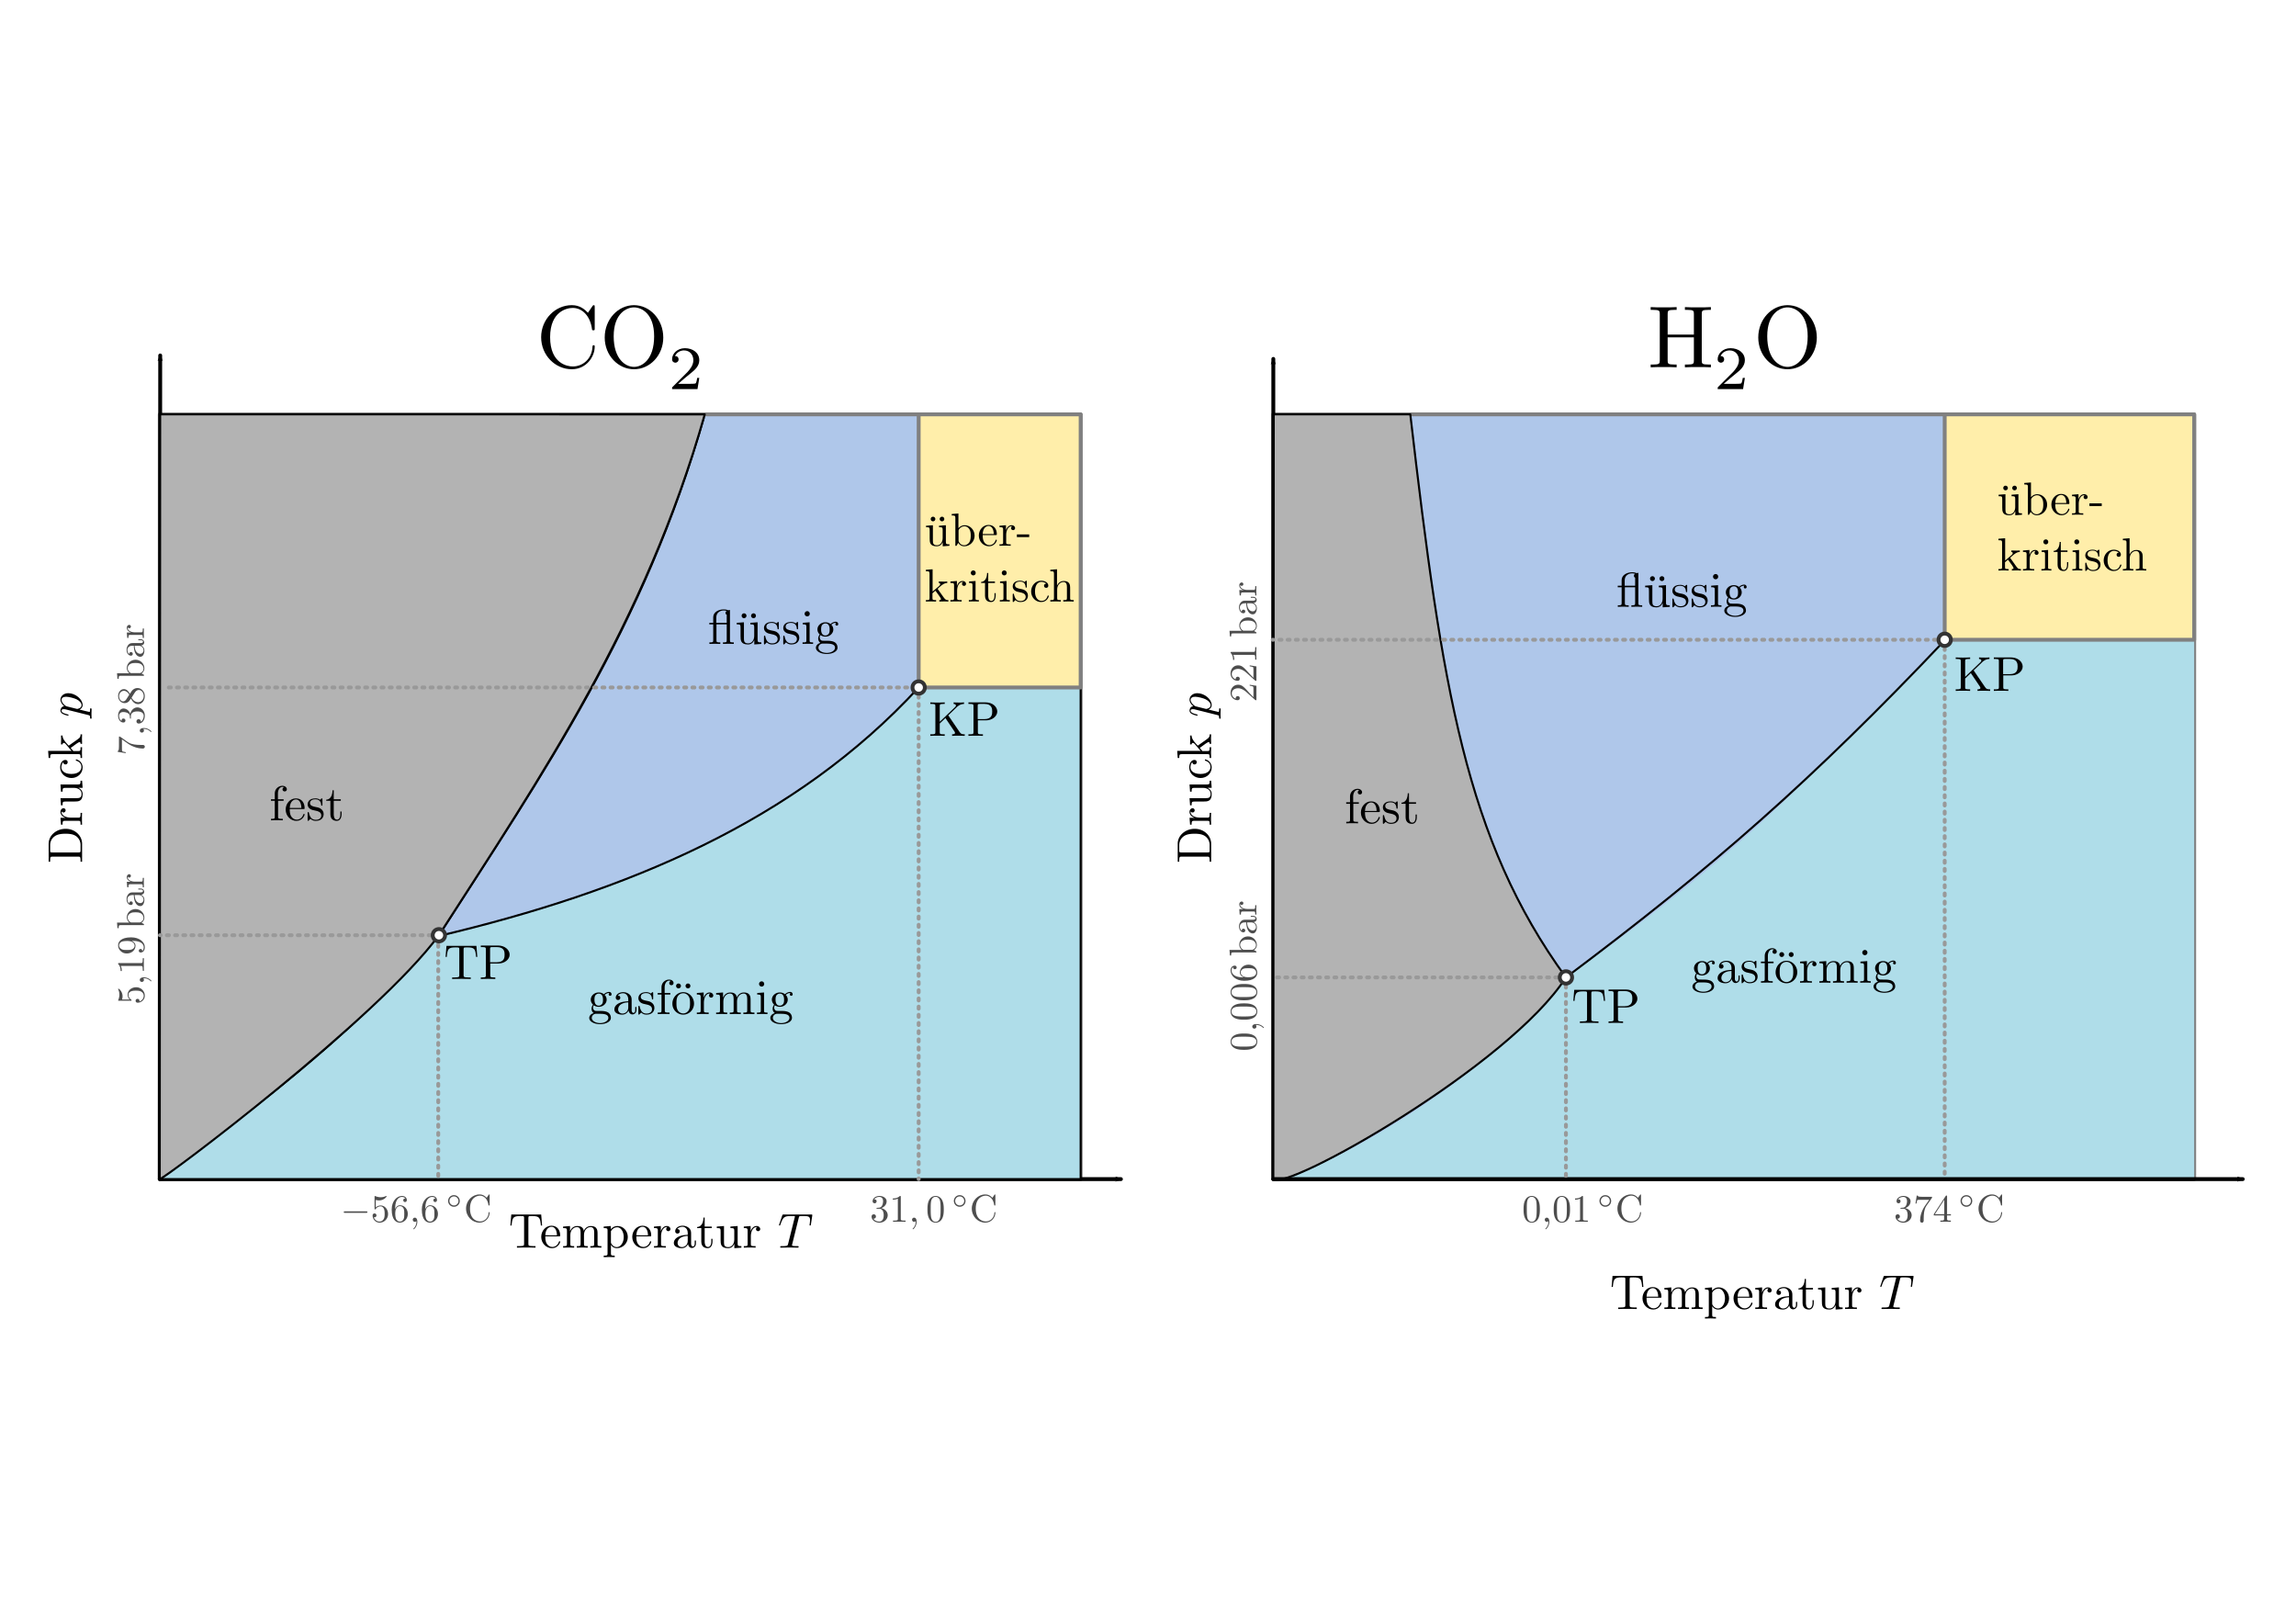<svg xmlns:ns0="http://www.iki.fi/pav/software/textext/" xmlns="http://www.w3.org/2000/svg" xmlns:xlink="http://www.w3.org/1999/xlink" width="297mm" height="210mm"><title>Phasendiagramme von CO2 und H2O</title><defs><marker id="a" orient="auto" overflow="visible"><path transform="scale(-.6)" d="M8.719 4.034L-2.207.016 8.719-4.002c-1.746 2.372-1.736 5.618 0 8.036z" fill-rule="evenodd" stroke-width=".625" stroke-linejoin="round"/></marker></defs><g transform="translate(0 -328.819)"><path style="marker:none" color="#000" overflow="visible" fill="#fff" stroke="#fff" stroke-width="6" stroke-linecap="round" d="M16.509 468.792H1106.01v509.754H16.509z"/><path fill="#afc7ea" stroke="gray" stroke-width="1.89" stroke-linecap="round" stroke-linejoin="round" d="M622.524 531.375h450.216v373.819H622.524zM78.118 531.375h450.216v373.819H78.118z"/><path d="M78.118 905.122l.205-402.542" fill="none" stroke="#000" stroke-width="1.89" stroke-linecap="round" marker-end="url(#a)"/><g transform="matrix(2.881 0 0 2.881 -152.54 230.59)" fill="green"><use y="134.765" x="231.736" xlink:href="#textext-082fa4b4-3" width="744.094" height="1052.362"/><use y="134.765" x="231.736" xlink:href="#textext-082fa4b4-3" width="744.094" height="1052.362"/><g ns0:preamble="/home/waldgeist/data/sphinx/test.tex" ns0:text="$\\Delta \\vec{r} = \\vec{r}_{\\rm{2}} - \\vec{r}_{\\rm{1}} $"><use y="134.765" x="223.432" xlink:href="#textext-082fa4b4-0" width="744.094" height="1052.362"/><use y="134.765" x="231.417" xlink:href="#textext-082fa4b4-2" width="744.094" height="1052.362"/><use y="134.765" x="231.736" xlink:href="#textext-082fa4b4-3" width="744.094" height="1052.362"/><use y="134.765" x="239.273" xlink:href="#textext-082fa4b4-1" width="744.094" height="1052.362"/><use y="134.765" x="249.472" xlink:href="#textext-082fa4b4-2" width="744.094" height="1052.362"/><use y="134.765" x="249.791" xlink:href="#textext-082fa4b4-3" width="744.094" height="1052.362"/><use y="136.259" x="254.284" xlink:href="#textext-082fa4b4-4" width="744.094" height="1052.362"/><use y="134.765" x="260.967" xlink:href="#textext-082fa4b4-6" width="744.094" height="1052.362"/><use y="134.765" x="270.612" xlink:href="#textext-082fa4b4-2" width="744.094" height="1052.362"/><use y="134.765" x="270.931" xlink:href="#textext-082fa4b4-3" width="744.094" height="1052.362"/><use y="136.259" x="275.425" xlink:href="#textext-082fa4b4-5" width="744.094" height="1052.362"/></g><g ns0:preamble="/home/waldgeist/data/sphinx/test.tex" ns0:text="$\\Delta \\vec{r} = \\vec{r}_{\\rm{2}} - \\vec{r}_{\\rm{1}} $"><use y="134.765" x="223.432" xlink:href="#textext-082fa4b4-0" width="744.094" height="1052.362"/><use y="134.765" x="231.417" xlink:href="#textext-082fa4b4-2" width="744.094" height="1052.362"/><use y="134.765" x="231.736" xlink:href="#textext-082fa4b4-3" width="744.094" height="1052.362"/><use y="134.765" x="239.273" xlink:href="#textext-082fa4b4-1" width="744.094" height="1052.362"/><use y="134.765" x="249.472" xlink:href="#textext-082fa4b4-2" width="744.094" height="1052.362"/><use y="134.765" x="249.791" xlink:href="#textext-082fa4b4-3" width="744.094" height="1052.362"/><use y="136.259" x="254.284" xlink:href="#textext-082fa4b4-4" width="744.094" height="1052.362"/><use y="134.765" x="260.967" xlink:href="#textext-082fa4b4-6" width="744.094" height="1052.362"/><use y="134.765" x="270.612" xlink:href="#textext-082fa4b4-2" width="744.094" height="1052.362"/><use y="134.765" x="270.931" xlink:href="#textext-082fa4b4-3" width="744.094" height="1052.362"/><use y="136.259" x="275.425" xlink:href="#textext-082fa4b4-5" width="744.094" height="1052.362"/></g><g ns0:preamble="/home/waldgeist/data/sphinx/test.tex" ns0:text="$\\Delta \\vec{r} = \\vec{r}_{\\rm{2}} - \\vec{r}_{\\rm{1}} $"><use y="134.765" x="223.432" xlink:href="#textext-082fa4b4-0" width="744.094" height="1052.362"/><use y="134.765" x="231.417" xlink:href="#textext-082fa4b4-2" width="744.094" height="1052.362"/><use y="134.765" x="231.736" xlink:href="#textext-082fa4b4-3" width="744.094" height="1052.362"/><use y="134.765" x="239.273" xlink:href="#textext-082fa4b4-1" width="744.094" height="1052.362"/><use y="134.765" x="249.472" xlink:href="#textext-082fa4b4-2" width="744.094" height="1052.362"/><use y="134.765" x="249.791" xlink:href="#textext-082fa4b4-3" width="744.094" height="1052.362"/><use y="136.259" x="254.284" xlink:href="#textext-082fa4b4-4" width="744.094" height="1052.362"/><use y="134.765" x="260.967" xlink:href="#textext-082fa4b4-6" width="744.094" height="1052.362"/><use y="134.765" x="270.612" xlink:href="#textext-082fa4b4-2" width="744.094" height="1052.362"/><use y="134.765" x="270.931" xlink:href="#textext-082fa4b4-3" width="744.094" height="1052.362"/><use y="136.259" x="275.425" xlink:href="#textext-082fa4b4-5" width="744.094" height="1052.362"/></g></g><g transform="matrix(2.881 0 0 2.881 230.226 1018.375)" fill="green"><use y="134.765" x="231.736" xlink:href="#textext-082fa4b4-3" width="744.094" height="1052.362"/><use y="134.765" x="231.736" xlink:href="#textext-082fa4b4-3" width="744.094" height="1052.362"/><g ns0:preamble="/home/waldgeist/data/sphinx/test.tex" ns0:text="$\\Delta \\vec{r} = \\vec{r}_{\\rm{2}} - \\vec{r}_{\\rm{1}} $"><use y="134.765" x="223.432" xlink:href="#textext-082fa4b4-0" width="744.094" height="1052.362"/><use y="134.765" x="231.417" xlink:href="#textext-082fa4b4-2" width="744.094" height="1052.362"/><use y="134.765" x="231.736" xlink:href="#textext-082fa4b4-3" width="744.094" height="1052.362"/><use y="134.765" x="239.273" xlink:href="#textext-082fa4b4-1" width="744.094" height="1052.362"/><use y="134.765" x="249.472" xlink:href="#textext-082fa4b4-2" width="744.094" height="1052.362"/><use y="134.765" x="249.791" xlink:href="#textext-082fa4b4-3" width="744.094" height="1052.362"/><use y="136.259" x="254.284" xlink:href="#textext-082fa4b4-4" width="744.094" height="1052.362"/><use y="134.765" x="260.967" xlink:href="#textext-082fa4b4-6" width="744.094" height="1052.362"/><use y="134.765" x="270.612" xlink:href="#textext-082fa4b4-2" width="744.094" height="1052.362"/><use y="134.765" x="270.931" xlink:href="#textext-082fa4b4-3" width="744.094" height="1052.362"/><use y="136.259" x="275.425" xlink:href="#textext-082fa4b4-5" width="744.094" height="1052.362"/></g><g ns0:preamble="/home/waldgeist/data/sphinx/test.tex" ns0:text="$\\Delta \\vec{r} = \\vec{r}_{\\rm{2}} - \\vec{r}_{\\rm{1}} $"><use y="134.765" x="223.432" xlink:href="#textext-082fa4b4-0" width="744.094" height="1052.362"/><use y="134.765" x="231.417" xlink:href="#textext-082fa4b4-2" width="744.094" height="1052.362"/><use y="134.765" x="231.736" xlink:href="#textext-082fa4b4-3" width="744.094" height="1052.362"/><use y="134.765" x="239.273" xlink:href="#textext-082fa4b4-1" width="744.094" height="1052.362"/><use y="134.765" x="249.472" xlink:href="#textext-082fa4b4-2" width="744.094" height="1052.362"/><use y="134.765" x="249.791" xlink:href="#textext-082fa4b4-3" width="744.094" height="1052.362"/><use y="136.259" x="254.284" xlink:href="#textext-082fa4b4-4" width="744.094" height="1052.362"/><use y="134.765" x="260.967" xlink:href="#textext-082fa4b4-6" width="744.094" height="1052.362"/><use y="134.765" x="270.612" xlink:href="#textext-082fa4b4-2" width="744.094" height="1052.362"/><use y="134.765" x="270.931" xlink:href="#textext-082fa4b4-3" width="744.094" height="1052.362"/><use y="136.259" x="275.425" xlink:href="#textext-082fa4b4-5" width="744.094" height="1052.362"/></g><g ns0:preamble="/home/waldgeist/data/sphinx/test.tex" ns0:text="$\\Delta \\vec{r} = \\vec{r}_{\\rm{2}} - \\vec{r}_{\\rm{1}} $"><use y="134.765" x="223.432" xlink:href="#textext-082fa4b4-0" width="744.094" height="1052.362"/><use y="134.765" x="231.417" xlink:href="#textext-082fa4b4-2" width="744.094" height="1052.362"/><use y="134.765" x="231.736" xlink:href="#textext-082fa4b4-3" width="744.094" height="1052.362"/><use y="134.765" x="239.273" xlink:href="#textext-082fa4b4-1" width="744.094" height="1052.362"/><use y="134.765" x="249.472" xlink:href="#textext-082fa4b4-2" width="744.094" height="1052.362"/><use y="134.765" x="249.791" xlink:href="#textext-082fa4b4-3" width="744.094" height="1052.362"/><use y="136.259" x="254.284" xlink:href="#textext-082fa4b4-4" width="744.094" height="1052.362"/><use y="134.765" x="260.967" xlink:href="#textext-082fa4b4-6" width="744.094" height="1052.362"/><use y="134.765" x="270.612" xlink:href="#textext-082fa4b4-2" width="744.094" height="1052.362"/><use y="134.765" x="270.931" xlink:href="#textext-082fa4b4-3" width="744.094" height="1052.362"/><use y="136.259" x="275.425" xlink:href="#textext-082fa4b4-5" width="744.094" height="1052.362"/></g></g><path d="M78.104 905.194h469.92" fill="none" stroke="#000" stroke-width="1.89" stroke-linecap="round" marker-end="url(#a)"/><g transform="matrix(2.881 0 0 -2.881 -152.54 190.122)" fill="green"><use height="1052.362" width="744.094" xlink:href="#textext-082fa4b4-3" x="231.736" y="134.765"/><use height="1052.362" width="744.094" xlink:href="#textext-082fa4b4-3" x="231.736" y="134.765"/><g ns0:text="$\\Delta \\vec{r} = \\vec{r}_{\\rm{2}} - \\vec{r}_{\\rm{1}} $" ns0:preamble="/home/waldgeist/data/sphinx/test.tex"><use height="1052.362" width="744.094" xlink:href="#textext-082fa4b4-0" x="223.432" y="134.765"/><use height="1052.362" width="744.094" xlink:href="#textext-082fa4b4-2" x="231.417" y="134.765"/><use height="1052.362" width="744.094" xlink:href="#textext-082fa4b4-3" x="231.736" y="134.765"/><use height="1052.362" width="744.094" xlink:href="#textext-082fa4b4-1" x="239.273" y="134.765"/><use height="1052.362" width="744.094" xlink:href="#textext-082fa4b4-2" x="249.472" y="134.765"/><use height="1052.362" width="744.094" xlink:href="#textext-082fa4b4-3" x="249.791" y="134.765"/><use height="1052.362" width="744.094" xlink:href="#textext-082fa4b4-4" x="254.284" y="136.259"/><use height="1052.362" width="744.094" xlink:href="#textext-082fa4b4-6" x="260.967" y="134.765"/><use height="1052.362" width="744.094" xlink:href="#textext-082fa4b4-2" x="270.612" y="134.765"/><use height="1052.362" width="744.094" xlink:href="#textext-082fa4b4-3" x="270.931" y="134.765"/><use height="1052.362" width="744.094" xlink:href="#textext-082fa4b4-5" x="275.425" y="136.259"/></g><g ns0:text="$\\Delta \\vec{r} = \\vec{r}_{\\rm{2}} - \\vec{r}_{\\rm{1}} $" ns0:preamble="/home/waldgeist/data/sphinx/test.tex"><use height="1052.362" width="744.094" xlink:href="#textext-082fa4b4-0" x="223.432" y="134.765"/><use height="1052.362" width="744.094" xlink:href="#textext-082fa4b4-2" x="231.417" y="134.765"/><use height="1052.362" width="744.094" xlink:href="#textext-082fa4b4-3" x="231.736" y="134.765"/><use height="1052.362" width="744.094" xlink:href="#textext-082fa4b4-1" x="239.273" y="134.765"/><use height="1052.362" width="744.094" xlink:href="#textext-082fa4b4-2" x="249.472" y="134.765"/><use height="1052.362" width="744.094" xlink:href="#textext-082fa4b4-3" x="249.791" y="134.765"/><use height="1052.362" width="744.094" xlink:href="#textext-082fa4b4-4" x="254.284" y="136.259"/><use height="1052.362" width="744.094" xlink:href="#textext-082fa4b4-6" x="260.967" y="134.765"/><use height="1052.362" width="744.094" xlink:href="#textext-082fa4b4-2" x="270.612" y="134.765"/><use height="1052.362" width="744.094" xlink:href="#textext-082fa4b4-3" x="270.931" y="134.765"/><use height="1052.362" width="744.094" xlink:href="#textext-082fa4b4-5" x="275.425" y="136.259"/></g><g ns0:text="$\\Delta \\vec{r} = \\vec{r}_{\\rm{2}} - \\vec{r}_{\\rm{1}} $" ns0:preamble="/home/waldgeist/data/sphinx/test.tex"><use height="1052.362" width="744.094" xlink:href="#textext-082fa4b4-0" x="223.432" y="134.765"/><use height="1052.362" width="744.094" xlink:href="#textext-082fa4b4-2" x="231.417" y="134.765"/><use height="1052.362" width="744.094" xlink:href="#textext-082fa4b4-3" x="231.736" y="134.765"/><use height="1052.362" width="744.094" xlink:href="#textext-082fa4b4-1" x="239.273" y="134.765"/><use height="1052.362" width="744.094" xlink:href="#textext-082fa4b4-2" x="249.472" y="134.765"/><use height="1052.362" width="744.094" xlink:href="#textext-082fa4b4-3" x="249.791" y="134.765"/><use height="1052.362" width="744.094" xlink:href="#textext-082fa4b4-4" x="254.284" y="136.259"/><use height="1052.362" width="744.094" xlink:href="#textext-082fa4b4-6" x="260.967" y="134.765"/><use height="1052.362" width="744.094" xlink:href="#textext-082fa4b4-2" x="270.612" y="134.765"/><use height="1052.362" width="744.094" xlink:href="#textext-082fa4b4-3" x="270.931" y="134.765"/><use height="1052.362" width="744.094" xlink:href="#textext-082fa4b4-5" x="275.425" y="136.259"/></g></g><g transform="matrix(2.881 0 0 -2.881 230.226 -597.663)" fill="green"><use height="1052.362" width="744.094" xlink:href="#textext-082fa4b4-3" x="231.736" y="134.765"/><use height="1052.362" width="744.094" xlink:href="#textext-082fa4b4-3" x="231.736" y="134.765"/><g ns0:text="$\\Delta \\vec{r} = \\vec{r}_{\\rm{2}} - \\vec{r}_{\\rm{1}} $" ns0:preamble="/home/waldgeist/data/sphinx/test.tex"><use height="1052.362" width="744.094" xlink:href="#textext-082fa4b4-0" x="223.432" y="134.765"/><use height="1052.362" width="744.094" xlink:href="#textext-082fa4b4-2" x="231.417" y="134.765"/><use height="1052.362" width="744.094" xlink:href="#textext-082fa4b4-3" x="231.736" y="134.765"/><use height="1052.362" width="744.094" xlink:href="#textext-082fa4b4-1" x="239.273" y="134.765"/><use height="1052.362" width="744.094" xlink:href="#textext-082fa4b4-2" x="249.472" y="134.765"/><use height="1052.362" width="744.094" xlink:href="#textext-082fa4b4-3" x="249.791" y="134.765"/><use height="1052.362" width="744.094" xlink:href="#textext-082fa4b4-4" x="254.284" y="136.259"/><use height="1052.362" width="744.094" xlink:href="#textext-082fa4b4-6" x="260.967" y="134.765"/><use height="1052.362" width="744.094" xlink:href="#textext-082fa4b4-2" x="270.612" y="134.765"/><use height="1052.362" width="744.094" xlink:href="#textext-082fa4b4-3" x="270.931" y="134.765"/><use height="1052.362" width="744.094" xlink:href="#textext-082fa4b4-5" x="275.425" y="136.259"/></g><g ns0:text="$\\Delta \\vec{r} = \\vec{r}_{\\rm{2}} - \\vec{r}_{\\rm{1}} $" ns0:preamble="/home/waldgeist/data/sphinx/test.tex"><use height="1052.362" width="744.094" xlink:href="#textext-082fa4b4-0" x="223.432" y="134.765"/><use height="1052.362" width="744.094" xlink:href="#textext-082fa4b4-2" x="231.417" y="134.765"/><use height="1052.362" width="744.094" xlink:href="#textext-082fa4b4-3" x="231.736" y="134.765"/><use height="1052.362" width="744.094" xlink:href="#textext-082fa4b4-1" x="239.273" y="134.765"/><use height="1052.362" width="744.094" xlink:href="#textext-082fa4b4-2" x="249.472" y="134.765"/><use height="1052.362" width="744.094" xlink:href="#textext-082fa4b4-3" x="249.791" y="134.765"/><use height="1052.362" width="744.094" xlink:href="#textext-082fa4b4-4" x="254.284" y="136.259"/><use height="1052.362" width="744.094" xlink:href="#textext-082fa4b4-6" x="260.967" y="134.765"/><use height="1052.362" width="744.094" xlink:href="#textext-082fa4b4-2" x="270.612" y="134.765"/><use height="1052.362" width="744.094" xlink:href="#textext-082fa4b4-3" x="270.931" y="134.765"/><use height="1052.362" width="744.094" xlink:href="#textext-082fa4b4-5" x="275.425" y="136.259"/></g><g ns0:text="$\\Delta \\vec{r} = \\vec{r}_{\\rm{2}} - \\vec{r}_{\\rm{1}} $" ns0:preamble="/home/waldgeist/data/sphinx/test.tex"><use height="1052.362" width="744.094" xlink:href="#textext-082fa4b4-0" x="223.432" y="134.765"/><use height="1052.362" width="744.094" xlink:href="#textext-082fa4b4-2" x="231.417" y="134.765"/><use height="1052.362" width="744.094" xlink:href="#textext-082fa4b4-3" x="231.736" y="134.765"/><use height="1052.362" width="744.094" xlink:href="#textext-082fa4b4-1" x="239.273" y="134.765"/><use height="1052.362" width="744.094" xlink:href="#textext-082fa4b4-2" x="249.472" y="134.765"/><use height="1052.362" width="744.094" xlink:href="#textext-082fa4b4-3" x="249.791" y="134.765"/><use height="1052.362" width="744.094" xlink:href="#textext-082fa4b4-4" x="254.284" y="136.259"/><use height="1052.362" width="744.094" xlink:href="#textext-082fa4b4-6" x="260.967" y="134.765"/><use height="1052.362" width="744.094" xlink:href="#textext-082fa4b4-2" x="270.612" y="134.765"/><use height="1052.362" width="744.094" xlink:href="#textext-082fa4b4-3" x="270.931" y="134.765"/><use height="1052.362" width="744.094" xlink:href="#textext-082fa4b4-5" x="275.425" y="136.259"/></g></g><g transform="matrix(0 -2.4 2.4 0 -160.03 1035.998)" ns0:text="Druck $p$" ns0:preamble="/home/waldgeist/data/homepage/inkscape-preamble.tex" stroke-width="1.25"><defs><symbol overflow="visible" id="b"><path d="M.344-6.813v.313h.25c.765 0 .781.11.781.469v5.25c0 .36-.016.469-.781.469h-.25V0H4c1.672 0 3.047-1.469 3.047-3.344C7.047-5.25 5.703-6.813 4-6.813zm2.375 6.5c-.469 0-.485-.062-.485-.39v-5.39c0-.345.016-.407.485-.407h1c.625 0 1.312.219 1.812.922.438.594.516 1.453.516 2.234 0 1.094-.188 1.703-.547 2.188a2.192 2.192 0 0 1-1.766.843zm0 0"/></symbol><symbol overflow="visible" id="c"><path d="M1.672-3.313v-1.093l-1.39.11v.312c.702 0 .78.062.78.562V-.75c0 .438-.109.438-.78.438V0c.39-.016.859-.031 1.14-.031.39 0 .86 0 1.266.031v-.313h-.22c-.734 0-.75-.109-.75-.468v-1.531c0-.985.423-1.876 1.173-1.876.062 0 .093 0 .109.016-.031 0-.234.125-.234.39 0 .266.218.423.437.423a.421.421 0 0 0 .422-.438c0-.312-.313-.61-.734-.61-.735 0-1.094.673-1.22 1.095zm0 0"/></symbol><symbol overflow="visible" id="d"><path d="M3.89-.781v.89L5.329 0v-.313c-.687 0-.766-.062-.766-.562v-3.531l-1.468.11v.312c.687 0 .781.062.781.562v1.766c0 .875-.484 1.547-1.219 1.547-.828 0-.875-.47-.875-.985v-3.312l-1.468.11v.312c.78 0 .78.03.78.906v1.5c0 .781 0 1.687 1.516 1.687.563 0 1-.28 1.282-.89zm0 0"/></symbol><symbol overflow="visible" id="e"><path d="M1.172-2.172c0-1.625.812-2.047 1.344-2.047.093 0 .718.016 1.062.375-.406.031-.469.328-.469.453 0 .266.188.454.454.454.265 0 .468-.157.468-.47 0-.671-.765-1.062-1.531-1.062C1.25-4.469.344-3.39.344-2.156c0 1.281.984 2.265 2.14 2.265 1.329 0 1.657-1.203 1.657-1.296 0-.094-.11-.094-.141-.094-.078 0-.11.031-.125.093C3.594-.265 2.937-.14 2.578-.14c-.531 0-1.406-.421-1.406-2.03zm0 0"/></symbol><symbol overflow="visible" id="f"><path d="M1.063-.75c0 .438-.11.438-.782.438V0c.328-.016.797-.031 1.078-.031.313 0 .704.015 1.11.031v-.313c-.672 0-.781 0-.781-.437v-1.031l.64-.547c.766 1.047 1.188 1.61 1.188 1.797 0 .187-.172.219-.36.219V0c.266-.016.86-.031 1.078-.031.282 0 .579.015.86.031v-.313c-.375 0-.594 0-.969-.53L2.859-2.626c-.015-.016-.062-.078-.062-.11 0-.03.719-.64.812-.718.625-.5 1.047-.531 1.25-.531v-.313c-.28.031-.406.031-.687.031-.36 0-.984-.015-1.125-.03v.312c.187 0 .297.109.297.25 0 .203-.14.312-.219.39L1.719-2.14v-4.78L.28-6.813v.312c.703 0 .781.063.781.563zm0 0"/></symbol><symbol overflow="visible" id="g"><path d="M.453 1.219c-.078.343-.11.406-.547.406-.11 0-.218 0-.218.188 0 .078.046.125.124.125.266 0 .563-.032.829-.032.343 0 .671.032 1 .032.046 0 .171 0 .171-.204 0-.109-.093-.109-.234-.109-.5 0-.5-.063-.5-.156 0-.125.422-1.75.484-2 .125.297.407.64.922.64 1.157 0 2.407-1.453 2.407-2.921 0-.938-.579-1.594-1.329-1.594-.5 0-.984.36-1.312.75-.094-.547-.531-.75-.89-.75-.47 0-.657.39-.735.562-.188.344-.313.938-.313.969 0 .11.094.11.11.11.11 0 .11-.016.172-.235.172-.703.375-1.188.734-1.188.172 0 .313.079.313.454 0 .234-.032.343-.079.515zm1.75-4.328c.063-.266.344-.547.516-.704.36-.296.64-.374.812-.374.39 0 .64.343.64.937 0 .594-.327 1.734-.515 2.11-.344.702-.812 1.03-1.187 1.03-.656 0-.781-.828-.781-.89 0-.016 0-.031.03-.156zm0 0"/></symbol></defs><use height="100%" width="100%" xlink:href="#b" x="118.801" y="83.403"/><use height="100%" width="100%" xlink:href="#c" x="126.411" y="83.403"/><use height="100%" width="100%" xlink:href="#d" x="130.314" y="83.403"/><use height="100%" width="100%" xlink:href="#e" x="135.849" y="83.403"/><g><use height="100%" width="100%" xlink:href="#f" x="139.997" y="83.403"/></g><g><use height="100%" width="100%" xlink:href="#g" x="148.578" y="83.403"/></g></g><g transform="matrix(2.4 0 0 2.4 -36.469 738.53)" ns0:preamble="/home/waldgeist/data/homepage/inkscape-preamble.tex" ns0:text="Temperatur $T$" stroke-width="1.25"><defs><symbol id="h" overflow="visible"><path d="M6.64-6.75H.548L.359-4.5h.25C.75-6.11.891-6.438 2.406-6.438c.172 0 .438 0 .531.016.22.047.22.156.22.375V-.78c0 .328 0 .469-1.048.469h-.406V0c.406-.031 1.422-.031 1.89-.031.454 0 1.485 0 1.891.031v-.313h-.406c-1.047 0-1.047-.14-1.047-.468v-5.266c0-.187 0-.328.188-.375.11-.016.375-.016.562-.016 1.516 0 1.657.329 1.797 1.938h.25zm0 0"/></symbol><symbol id="i" overflow="visible"><path d="M1.11-2.516C1.171-4 2.015-4.25 2.36-4.25c1.015 0 1.124 1.344 1.124 1.734zm0 .22h2.78c.22 0 .25 0 .25-.22 0-.984-.546-1.953-1.78-1.953C1.202-4.469.28-3.437.28-2.187.281-.86 1.328.108 2.47.108 3.688.11 4.14-1 4.14-1.187c0-.094-.079-.125-.141-.125-.078 0-.11.062-.125.14C3.531-.14 2.625-.14 2.531-.14c-.5 0-.89-.296-1.125-.671-.297-.47-.297-1.125-.297-1.485zm0 0"/></symbol><symbol id="j" overflow="visible"><path d="M1.094-3.422V-.75c0 .438-.11.438-.782.438V0c.36-.016.86-.031 1.141-.031.25 0 .766.015 1.11.031v-.313c-.672 0-.782 0-.782-.437v-1.844c0-1.031.719-1.594 1.344-1.594.64 0 .75.532.75 1.11V-.75c0 .438-.11.438-.781.438V0c.344-.016.86-.031 1.125-.031.25 0 .781.015 1.11.031v-.313c-.657 0-.766 0-.766-.437v-1.844c0-1.031.703-1.594 1.343-1.594.625 0 .735.532.735 1.11V-.75c0 .438-.11.438-.782.438V0c.344-.016.86-.031 1.125-.031.266 0 .782.015 1.125.031v-.313c-.515 0-.765 0-.78-.296v-1.907c0-.859 0-1.156-.313-1.515-.141-.172-.47-.375-1.047-.375-.828 0-1.282.593-1.438.984-.14-.875-.875-.984-1.328-.984-.734 0-1.203.422-1.484 1.047v-1.047l-1.407.11v.312c.704 0 .782.062.782.562zm0 0"/></symbol><symbol id="k" overflow="visible"><path d="M1.719-3.75v-.656l-1.438.11v.312c.703 0 .781.062.781.5v4.656c0 .453-.109.453-.78.453v.313c.343-.016.859-.032 1.109-.032.28 0 .78.016 1.125.032v-.313c-.657 0-.766 0-.766-.453V-.594c.047.172.469.703 1.219.703 1.187 0 2.219-.984 2.219-2.265 0-1.266-.954-2.25-2.079-2.25-.78 0-1.203.437-1.39.656zm.031 2.61v-2.22c.281-.515.766-.796 1.281-.796.735 0 1.328.875 1.328 2C4.36-.953 3.672-.11 2.938-.11c-.407 0-.782-.204-1.047-.61-.141-.203-.141-.219-.141-.422zm0 0"/></symbol><symbol id="l" overflow="visible"><path d="M1.672-3.313v-1.093l-1.39.11v.312c.702 0 .78.062.78.562V-.75c0 .438-.109.438-.78.438V0c.39-.016.859-.031 1.14-.031.39 0 .86 0 1.266.031v-.313h-.22c-.734 0-.75-.109-.75-.468v-1.531c0-.985.423-1.876 1.173-1.876.062 0 .093 0 .109.016-.031 0-.234.125-.234.39 0 .266.218.423.437.423a.421.421 0 0 0 .422-.438c0-.312-.313-.61-.734-.61-.735 0-1.094.673-1.22 1.095zm0 0"/></symbol><symbol id="m" overflow="visible"><path d="M3.313-.75c.046.39.312.813.78.813.22 0 .829-.141.829-.954v-.562h-.25v.562c0 .579-.25.641-.36.641-.328 0-.375-.453-.375-.5v-1.984c0-.422 0-.813-.359-1.188-.39-.39-.89-.547-1.36-.547-.827 0-1.515.469-1.515 1.125 0 .297.203.469.469.469a.435.435 0 0 0 .453-.453c0-.125-.047-.453-.516-.453.282-.36.766-.469 1.079-.469.5 0 1.062.39 1.062 1.281v.36c-.516.03-1.203.062-1.828.359-.75.344-1 .86-1 1.297 0 .812.969 1.062 1.594 1.062.656 0 1.109-.406 1.296-.859zM3.25-2.39v1c0 .937-.719 1.28-1.172 1.28-.484 0-.89-.343-.89-.843 0-.547.421-1.375 2.062-1.438zm0 0"/></symbol><symbol id="n" overflow="visible"><path d="M1.719-3.984h1.437v-.313H1.72v-1.828h-.25c0 .813-.297 1.875-1.282 1.922v.219h.844v2.75c0 1.218.938 1.343 1.297 1.343.703 0 .985-.703.985-1.343v-.563h-.25v.547c0 .734-.297 1.11-.672 1.11-.672 0-.672-.907-.672-1.079zm0 0"/></symbol><symbol id="o" overflow="visible"><path d="M3.89-.781v.89L5.329 0v-.313c-.687 0-.766-.062-.766-.562v-3.531l-1.468.11v.312c.687 0 .781.062.781.562v1.766c0 .875-.484 1.547-1.219 1.547-.828 0-.875-.47-.875-.985v-3.312l-1.468.11v.312c.78 0 .78.03.78.906v1.5c0 .781 0 1.687 1.516 1.687.563 0 1-.28 1.282-.89zm0 0"/></symbol><symbol id="p" overflow="visible"><path d="M4.25-6.047c.078-.281.11-.344.234-.375.094-.016.422-.016.625-.016 1.016 0 1.454.032 1.454.813 0 .156-.032.547-.079.797 0 .047-.03.156-.03.187 0 .063.03.141.124.141.11 0 .125-.078.156-.234L7-6.47c.016-.047.016-.14.016-.172 0-.109-.094-.109-.266-.109H1.219c-.235 0-.25.016-.328.203l-.594 1.75c0 .016-.063.156-.063.188 0 .046.063.109.125.109.094 0 .11-.063.172-.219.531-1.547.797-1.718 2.266-1.718h.39c.282 0 .282.03.282.125a.775.775 0 0 1-.047.203L2.094-.781C2-.421 1.969-.312.906-.312c-.36 0-.422 0-.422.187C.484 0 .594 0 .656 0c.266 0 .547-.016.813-.016.281 0 .578-.015.86-.015.28 0 .546.015.827.015.281 0 .578.016.86.016.093 0 .218 0 .218-.203 0-.11-.078-.11-.343-.11-.235 0-.375 0-.625-.015-.297-.031-.375-.063-.375-.219 0-.015 0-.062.046-.203zm0 0"/></symbol></defs><use y="83.403" x="118.801" xlink:href="#h" width="100%" height="100%"/><use y="83.403" x="125.169" xlink:href="#i" width="100%" height="100%"/><use y="83.403" x="129.596" xlink:href="#j" width="100%" height="100%"/><use y="83.403" x="137.898" xlink:href="#k" width="100%" height="100%"/><g><use y="83.403" x="143.712" xlink:href="#i" width="100%" height="100%"/><use y="83.403" x="148.14" xlink:href="#l" width="100%" height="100%"/><use y="83.403" x="152.042" xlink:href="#m" width="100%" height="100%"/><use y="83.403" x="157.024" xlink:href="#n" width="100%" height="100%"/><use y="83.403" x="160.898" xlink:href="#o" width="100%" height="100%"/><use y="83.403" x="166.433" xlink:href="#l" width="100%" height="100%"/></g><g><use y="83.403" x="173.651" xlink:href="#p" width="100%" height="100%"/></g></g><path d="M622.524 905.122v-400.86" fill="none" stroke="#000" stroke-width="1.89" stroke-linecap="round" marker-end="url(#a)"/><path style="isolation:auto;mix-blend-mode:normal" d="M78.118 905.194c1.488.496 106.687-78.598 136.464-119.21 50.807-78.947 100.206-150.268 129.466-252.86" color="#000" overflow="visible" fill="none" stroke="#000" stroke-linecap="round" stroke-linejoin="round"/><path d="M214.261 786.42c92.148-21.79 174.332-55.836 234.878-121.542h79.194v240.316H78.118c44.474-34.213 88.29-64.312 136.143-118.774z" style="isolation:auto;mix-blend-mode:normal" color="#000" overflow="visible" fill="#afdde9" fill-rule="evenodd" stroke="#000" stroke-linecap="round" stroke-linejoin="round"/><path d="M765.587 806.602C860.898 739.515 891.488 700.38 950.42 642.22l122.32-.668v263.643H622.524c17.671-.032 101.874-45.019 143.063-98.592z" style="isolation:auto;mix-blend-mode:normal" color="#000" overflow="visible" fill="#afdde9" fill-rule="evenodd"/><path style="isolation:auto;mix-blend-mode:normal" d="M622.524 905.194c5.887 6.36 115.287-55.312 143.063-98.592-48.989-67.315-60.517-141.192-76.087-275.227h-66.77l-.206 373.82" color="#000" overflow="visible" fill="#b3b3b3" fill-rule="evenodd" stroke="#000" stroke-linecap="round" stroke-linejoin="round"/><path style="isolation:auto;mix-blend-mode:normal" d="M765.587 806.602c71.937-53.888 120.548-96.607 184.833-164.383" color="#000" overflow="visible" fill="none" stroke="#000" stroke-linecap="round" stroke-linejoin="round"/><path d="M78.095 905.194c1.488.496 106.688-78.598 136.465-119.21 50.807-78.947 100.739-152.017 129.998-254.609H78.301l-.206 373.82" style="isolation:auto;mix-blend-mode:normal" color="#000" overflow="visible" fill="#b3b3b3" fill-rule="evenodd" stroke="#000" stroke-linecap="round" stroke-linejoin="round"/><g ns0:text="fest" ns0:preamble="/home/waldgeist/data/homepage/inkscape-preamble.tex" transform="matrix(2.4 0 0 2.4 -153.442 529.649)" stroke-width="1.25"><defs><symbol overflow="visible" id="q"><path d="M1.75-4.297v-1.156c0-.875.469-1.36.906-1.36.031 0 .188 0 .328.079a.443.443 0 0 0-.296.421c0 .22.156.422.437.422s.438-.203.438-.437c0-.375-.376-.703-.907-.703-.687 0-1.547.531-1.547 1.593v1.141H.33v.313h.78V-.75c0 .438-.109.438-.765.438V0c.39-.016.86-.031 1.125-.031.406 0 .875 0 1.265.031v-.313h-.203c-.734 0-.75-.109-.75-.468v-3.203h1.125v-.313zm0 0"/></symbol><symbol overflow="visible" id="r"><path d="M1.11-2.516C1.171-4 2.015-4.25 2.36-4.25c1.015 0 1.124 1.344 1.124 1.734zm0 .22h2.78c.22 0 .25 0 .25-.22 0-.984-.546-1.953-1.78-1.953C1.202-4.469.28-3.437.28-2.187.281-.86 1.328.108 2.47.108 3.688.11 4.14-1 4.14-1.187c0-.094-.079-.125-.141-.125-.078 0-.11.062-.125.14C3.531-.14 2.625-.14 2.531-.14c-.5 0-.89-.296-1.125-.671-.297-.47-.297-1.125-.297-1.485zm0 0"/></symbol><symbol overflow="visible" id="s"><path d="M2.078-1.938c.219.047 1.031.204 1.031.922 0 .5-.343.907-1.125.907-.843 0-1.203-.563-1.39-1.422-.031-.125-.031-.157-.14-.157-.126 0-.126.063-.126.235v1.328c0 .172 0 .234.11.234C.483.11.5.094.688-.094.703-.109.703-.125.89-.312c.437.406.89.421 1.093.421 1.141 0 1.61-.671 1.61-1.39 0-.516-.297-.828-.422-.938-.328-.328-.719-.406-1.14-.484-.563-.11-1.22-.235-1.22-.813 0-.359.25-.765 1.11-.765 1.094 0 1.156.906 1.172 1.203 0 .094.094.094.11.094.14 0 .14-.047.14-.235v-1.015c0-.157 0-.235-.11-.235-.046 0-.078 0-.203.125-.031.032-.125.125-.172.157-.375-.282-.78-.282-.937-.282-1.219 0-1.594.672-1.594 1.235 0 .343.156.625.422.843.328.25.61.313 1.328.454zm0 0"/></symbol><symbol overflow="visible" id="t"><path d="M1.719-3.984h1.437v-.313H1.72v-1.828h-.25c0 .813-.297 1.875-1.282 1.922v.219h.844v2.75c0 1.218.938 1.343 1.297 1.343.703 0 .985-.703.985-1.343v-.563h-.25v.547c0 .734-.297 1.11-.672 1.11-.672 0-.672-.907-.672-1.079zm0 0"/></symbol></defs><use height="100%" width="100%" xlink:href="#q" x="118.801" y="83.403"/><use height="100%" width="100%" xlink:href="#r" x="121.846" y="83.403"/><use height="100%" width="100%" xlink:href="#s" x="126.273" y="83.403"/><use height="100%" width="100%" xlink:href="#t" x="130.202" y="83.403"/></g><g transform="matrix(2.4 0 0 2.4 61.03 443.413)" ns0:preamble="/home/waldgeist/data/homepage/inkscape-preamble.tex" ns0:text="fl\xc3\xbcssig" stroke-width="1.25"><defs><symbol id="u" overflow="visible"><path d="M3.813-3.984V-.75c0 .438-.11.438-.766.438V0c.328-.016.844-.031 1.094-.031.25 0 .75.015 1.109.031v-.313c-.672 0-.781 0-.781-.437v-6.172l-.36.063c-.03 0-.046-.016-.078-.032-.328-.14-.734-.14-.843-.14-1.047 0-2.126.562-2.126 1.593v1.141H.266v.313h.796V-.75c0 .438-.109.438-.78.438V0c.327-.016.859-.031 1.109-.031S2.125-.016 2.5 0v-.313c-.672 0-.781 0-.781-.437v-3.234zm0-.313H1.687v-1.125c0-.922.75-1.39 1.5-1.39.079 0 .344 0 .626.093-.079.047-.25.14-.25.407 0 .171.093.328.25.375zm0 0"/></symbol><symbol id="v" overflow="visible"><path d="M2.031-6.172c0-.234-.203-.5-.5-.5-.281 0-.5.219-.5.5s.219.5.5.5c.297 0 .5-.266.5-.5zm1.922 0c0-.281-.219-.5-.5-.5-.297 0-.5.266-.5.5 0 .234.203.5.5.5.281 0 .5-.219.5-.5zm0 0"/></symbol><symbol id="w" overflow="visible"><path d="M3.89-.781v.89L5.329 0v-.313c-.687 0-.766-.062-.766-.562v-3.531l-1.468.11v.312c.687 0 .781.062.781.562v1.766c0 .875-.484 1.547-1.219 1.547-.828 0-.875-.47-.875-.985v-3.312l-1.468.11v.312c.78 0 .78.03.78.906v1.5c0 .781 0 1.687 1.516 1.687.563 0 1-.28 1.282-.89zm0 0"/></symbol><symbol id="x" overflow="visible"><path d="M2.078-1.938c.219.047 1.031.204 1.031.922 0 .5-.343.907-1.125.907-.843 0-1.203-.563-1.39-1.422-.031-.125-.031-.157-.14-.157-.126 0-.126.063-.126.235v1.328c0 .172 0 .234.11.234C.483.11.5.094.688-.094.703-.109.703-.125.89-.312c.437.406.89.421 1.093.421 1.141 0 1.61-.671 1.61-1.39 0-.516-.297-.828-.422-.938-.328-.328-.719-.406-1.14-.484-.563-.11-1.22-.235-1.22-.813 0-.359.25-.765 1.11-.765 1.094 0 1.156.906 1.172 1.203 0 .094.094.094.11.094.14 0 .14-.047.14-.235v-1.015c0-.157 0-.235-.11-.235-.046 0-.078 0-.203.125-.031.032-.125.125-.172.157-.375-.282-.78-.282-.937-.282-1.219 0-1.594.672-1.594 1.235 0 .343.156.625.422.843.328.25.61.313 1.328.454zm0 0"/></symbol><symbol id="y" overflow="visible"><path d="M1.766-4.406l-1.391.11v.312c.64 0 .734.062.734.546V-.75c0 .438-.109.438-.78.438V0c.312-.016.859-.031 1.093-.031.36 0 .703.015 1.047.031v-.313c-.672 0-.703-.046-.703-.437zm.03-1.735a.514.514 0 0 0-.515-.53.537.537 0 0 0-.531.53c0 .266.219.532.531.532a.514.514 0 0 0 .516-.532zm0 0"/></symbol><symbol id="z" overflow="visible"><path d="M2.219-1.719c-.875 0-.875-1-.875-1.218 0-.266.015-.594.156-.844.078-.11.313-.39.719-.39.86 0 .86.984.86 1.218 0 .265 0 .594-.157.844-.078.109-.313.39-.703.39zm-1.156.39c0-.03 0-.265.156-.468.39.281.812.313 1 .313.922 0 1.61-.688 1.61-1.454 0-.374-.157-.734-.407-.968.36-.344.719-.39.89-.39.032 0 .079 0 .11.015-.11.031-.172.14-.172.265 0 .172.14.282.297.282a.28.28 0 0 0 .281-.297c0-.172-.11-.485-.5-.485-.203 0-.64.063-1.062.47a1.652 1.652 0 0 0-1.047-.36c-.938 0-1.625.687-1.625 1.453 0 .437.219.812.469 1.031-.125.14-.313.469-.313.828 0 .313.14.688.453.89-.61.157-.922.595-.922.985 0 .719.985 1.266 2.203 1.266 1.172 0 2.204-.5 2.204-1.281 0-.344-.125-.86-.641-1.141-.531-.266-1.11-.266-1.719-.266-.25 0-.672 0-.75-.015-.312-.047-.516-.344-.516-.672zM2.5 1.829C1.484 1.828.797 1.312.797.781c0-.453.375-.828.812-.844h.594c.86 0 1.969 0 1.969.844 0 .547-.703 1.047-1.672 1.047zm0 0"/></symbol></defs><use y="83.403" x="118.801" xlink:href="#u" width="100%" height="100%"/><use y="83.837" x="124.613" xlink:href="#v" width="100%" height="100%"/><use y="83.403" x="124.336" xlink:href="#w" width="100%" height="100%"/><use y="83.403" x="129.871" xlink:href="#x" width="100%" height="100%"/><use y="83.403" x="133.8" xlink:href="#x" width="100%" height="100%"/><use y="83.403" x="137.73" xlink:href="#y" width="100%" height="100%"/><use y="83.403" x="140.497" xlink:href="#z" width="100%" height="100%"/></g><g ns0:text="gasf\xc3\xb6rmig" ns0:preamble="/home/waldgeist/data/homepage/inkscape-preamble.tex" transform="matrix(2.4 0 0 2.4 2.285 624.367)" stroke-width="1.25"><defs><symbol overflow="visible" id="A"><path d="M2.219-1.719c-.875 0-.875-1-.875-1.218 0-.266.015-.594.156-.844.078-.11.313-.39.719-.39.86 0 .86.984.86 1.218 0 .265 0 .594-.157.844-.078.109-.313.39-.703.39zm-1.156.39c0-.03 0-.265.156-.468.39.281.812.313 1 .313.922 0 1.61-.688 1.61-1.454 0-.374-.157-.734-.407-.968.36-.344.719-.39.89-.39.032 0 .079 0 .11.015-.11.031-.172.14-.172.265 0 .172.14.282.297.282a.28.28 0 0 0 .281-.297c0-.172-.11-.485-.5-.485-.203 0-.64.063-1.062.47a1.652 1.652 0 0 0-1.047-.36c-.938 0-1.625.687-1.625 1.453 0 .437.219.812.469 1.031-.125.14-.313.469-.313.828 0 .313.14.688.453.89-.61.157-.922.595-.922.985 0 .719.985 1.266 2.203 1.266 1.172 0 2.204-.5 2.204-1.281 0-.344-.125-.86-.641-1.141-.531-.266-1.11-.266-1.719-.266-.25 0-.672 0-.75-.015-.312-.047-.516-.344-.516-.672zM2.5 1.829C1.484 1.828.797 1.312.797.781c0-.453.375-.828.812-.844h.594c.86 0 1.969 0 1.969.844 0 .547-.703 1.047-1.672 1.047zm0 0"/></symbol><symbol overflow="visible" id="B"><path d="M3.313-.75c.046.39.312.813.78.813.22 0 .829-.141.829-.954v-.562h-.25v.562c0 .579-.25.641-.36.641-.328 0-.375-.453-.375-.5v-1.984c0-.422 0-.813-.359-1.188-.39-.39-.89-.547-1.36-.547-.827 0-1.515.469-1.515 1.125 0 .297.203.469.469.469a.435.435 0 0 0 .453-.453c0-.125-.047-.453-.516-.453.282-.36.766-.469 1.079-.469.5 0 1.062.39 1.062 1.281v.36c-.516.03-1.203.062-1.828.359-.75.344-1 .86-1 1.297 0 .812.969 1.062 1.594 1.062.656 0 1.109-.406 1.296-.859zM3.25-2.39v1c0 .937-.719 1.28-1.172 1.28-.484 0-.89-.343-.89-.843 0-.547.421-1.375 2.062-1.438zm0 0"/></symbol><symbol overflow="visible" id="C"><path d="M2.078-1.938c.219.047 1.031.204 1.031.922 0 .5-.343.907-1.125.907-.843 0-1.203-.563-1.39-1.422-.031-.125-.031-.157-.14-.157-.126 0-.126.063-.126.235v1.328c0 .172 0 .234.11.234C.483.11.5.094.688-.094.703-.109.703-.125.89-.312c.437.406.89.421 1.093.421 1.141 0 1.61-.671 1.61-1.39 0-.516-.297-.828-.422-.938-.328-.328-.719-.406-1.14-.484-.563-.11-1.22-.235-1.22-.813 0-.359.25-.765 1.11-.765 1.094 0 1.156.906 1.172 1.203 0 .094.094.094.11.094.14 0 .14-.047.14-.235v-1.015c0-.157 0-.235-.11-.235-.046 0-.078 0-.203.125-.031.032-.125.125-.172.157-.375-.282-.78-.282-.937-.282-1.219 0-1.594.672-1.594 1.235 0 .343.156.625.422.843.328.25.61.313 1.328.454zm0 0"/></symbol><symbol overflow="visible" id="D"><path d="M1.75-4.297v-1.156c0-.875.469-1.36.906-1.36.031 0 .188 0 .328.079a.443.443 0 0 0-.296.421c0 .22.156.422.437.422s.438-.203.438-.437c0-.375-.376-.703-.907-.703-.687 0-1.547.531-1.547 1.593v1.141H.33v.313h.78V-.75c0 .438-.109.438-.765.438V0c.39-.016.86-.031 1.125-.031.406 0 .875 0 1.265.031v-.313h-.203c-.734 0-.75-.109-.75-.468v-3.203h1.125v-.313zm0 0"/></symbol><symbol overflow="visible" id="E"><path d="M2.031-6.172c0-.234-.203-.5-.5-.5-.281 0-.5.219-.5.5s.219.5.5.5c.297 0 .5-.266.5-.5zm1.922 0c0-.281-.219-.5-.5-.5-.297 0-.5.266-.5.5 0 .234.203.5.5.5.281 0 .5-.219.5-.5zm0 0"/></symbol><symbol overflow="visible" id="F"><path d="M4.688-2.14c0-1.266-.985-2.329-2.188-2.329C1.25-4.469.281-3.375.281-2.14A2.22 2.22 0 0 0 2.484.11c1.204 0 2.204-.984 2.204-2.25zM2.5-.14c-.438 0-.875-.204-1.14-.672-.25-.438-.25-1.047-.25-1.407 0-.39 0-.922.234-1.36a1.347 1.347 0 0 1 1.14-.671c.438 0 .86.219 1.125.656.266.422.266 1 .266 1.375 0 .36 0 .906-.219 1.344-.234.453-.672.734-1.156.734zm0 0"/></symbol><symbol overflow="visible" id="G"><path d="M1.672-3.313v-1.093l-1.39.11v.312c.702 0 .78.062.78.562V-.75c0 .438-.109.438-.78.438V0c.39-.016.859-.031 1.14-.031.39 0 .86 0 1.266.031v-.313h-.22c-.734 0-.75-.109-.75-.468v-1.531c0-.985.423-1.876 1.173-1.876.062 0 .093 0 .109.016-.031 0-.234.125-.234.39 0 .266.218.423.437.423a.421.421 0 0 0 .422-.438c0-.312-.313-.61-.734-.61-.735 0-1.094.673-1.22 1.095zm0 0"/></symbol><symbol overflow="visible" id="H"><path d="M1.094-3.422V-.75c0 .438-.11.438-.782.438V0c.36-.016.86-.031 1.141-.031.25 0 .766.015 1.11.031v-.313c-.672 0-.782 0-.782-.437v-1.844c0-1.031.719-1.594 1.344-1.594.64 0 .75.532.75 1.11V-.75c0 .438-.11.438-.781.438V0c.344-.016.86-.031 1.125-.031.25 0 .781.015 1.11.031v-.313c-.657 0-.766 0-.766-.437v-1.844c0-1.031.703-1.594 1.343-1.594.625 0 .735.532.735 1.11V-.75c0 .438-.11.438-.782.438V0c.344-.016.86-.031 1.125-.031.266 0 .782.015 1.125.031v-.313c-.515 0-.765 0-.78-.296v-1.907c0-.859 0-1.156-.313-1.515-.141-.172-.47-.375-1.047-.375-.828 0-1.282.593-1.438.984-.14-.875-.875-.984-1.328-.984-.734 0-1.203.422-1.484 1.047v-1.047l-1.407.11v.312c.704 0 .782.062.782.562zm0 0"/></symbol><symbol overflow="visible" id="I"><path d="M1.766-4.406l-1.391.11v.312c.64 0 .734.062.734.546V-.75c0 .438-.109.438-.78.438V0c.312-.016.859-.031 1.093-.031.36 0 .703.015 1.047.031v-.313c-.672 0-.703-.046-.703-.437zm.03-1.735a.514.514 0 0 0-.515-.53.537.537 0 0 0-.531.53c0 .266.219.532.531.532a.514.514 0 0 0 .516-.532zm0 0"/></symbol></defs><use height="100%" width="100%" xlink:href="#A" x="118.801" y="83.403"/><use height="100%" width="100%" xlink:href="#B" x="123.782" y="83.403"/><use height="100%" width="100%" xlink:href="#C" x="128.764" y="83.403"/><use height="100%" width="100%" xlink:href="#D" x="132.693" y="83.403"/><g><use height="100%" width="100%" xlink:href="#E" x="135.738" y="83.837"/></g><g><use height="100%" width="100%" xlink:href="#F" x="135.738" y="83.403"/><use height="100%" width="100%" xlink:href="#G" x="140.719" y="83.403"/><use height="100%" width="100%" xlink:href="#H" x="144.622" y="83.403"/><use height="100%" width="100%" xlink:href="#I" x="152.923" y="83.403"/><use height="100%" width="100%" xlink:href="#A" x="155.691" y="83.403"/></g></g><g ns0:text="KP" ns0:preamble="/home/waldgeist/data/homepage/inkscape-preamble.tex" transform="matrix(2.4 0 0 2.4 168.919 488.349)" stroke-width="1.25"><defs><symbol overflow="visible" id="J"><path d="M3.984-4.172l1.797-1.734c.078-.078.61-.578 1.422-.594v-.313c-.266.032-.578.032-.86.032-.359 0-.921 0-1.265-.032v.313c.406.016.469.234.469.328 0 .156-.11.266-.188.328L2.25-2.859v-3.172c0-.36.016-.469.781-.469h.235v-.313c-.344.032-1.079.032-1.47.032-.374 0-1.124 0-1.468-.032v.313h.234c.766 0 .797.11.797.469v5.25c0 .36-.03.469-.796.469H.328V0c.344-.031 1.094-.031 1.469-.031s1.125 0 1.469.031v-.313H3.03c-.765 0-.781-.109-.781-.468v-1.735l1.156-1.109L5.203-.953c.063.094.156.219.156.344 0 .296-.39.296-.593.296V0c.343-.031 1.046-.031 1.421-.031.36 0 .735.015 1.157.031v-.313c-.547 0-.75-.03-1.047-.468zm0 0"/></symbol><symbol overflow="visible" id="K"><path d="M2.266-3.156h1.687c1.188 0 2.266-.797 2.266-1.797 0-.984-.985-1.86-2.344-1.86H.344v.313h.25c.765 0 .781.11.781.469v5.25c0 .36-.016.469-.781.469h-.25V0c.36-.031 1.094-.031 1.469-.031s1.125 0 1.484.031v-.313h-.25c-.766 0-.781-.109-.781-.468zm-.032-.25v-2.688c0-.343.016-.406.485-.406h.89c1.579 0 1.579 1.063 1.579 1.547 0 .469 0 1.547-1.579 1.547zm0 0"/></symbol></defs><use height="100%" width="100%" xlink:href="#J" x="118.801" y="83.403"/><use height="100%" width="100%" xlink:href="#K" x="126.55" y="83.403"/></g><path fill="#fea" stroke="gray" stroke-width="1.89" stroke-linecap="round" stroke-linejoin="round" d="M449.139 531.375h79.195v133.503h-79.195z"/><g ns0:text="\xc3\xbcber-\\\\\nkritisch" ns0:preamble="/home/waldgeist/data/homepage/inkscape-preamble.tex" transform="matrix(2.28 0 0 2.28 181.168 405.448)" stroke-width="1.316"><defs><symbol overflow="visible" id="L"><path d="M2.031-6.172c0-.234-.203-.5-.5-.5-.281 0-.5.219-.5.5s.219.5.5.5c.297 0 .5-.266.5-.5zm1.922 0c0-.281-.219-.5-.5-.5-.297 0-.5.266-.5.5 0 .234.203.5.5.5.281 0 .5-.219.5-.5zm0 0"/></symbol><symbol overflow="visible" id="M"><path d="M3.89-.781v.89L5.329 0v-.313c-.687 0-.766-.062-.766-.562v-3.531l-1.468.11v.312c.687 0 .781.062.781.562v1.766c0 .875-.484 1.547-1.219 1.547-.828 0-.875-.47-.875-.985v-3.312l-1.468.11v.312c.78 0 .78.03.78.906v1.5c0 .781 0 1.687 1.516 1.687.563 0 1-.28 1.282-.89zm0 0"/></symbol><symbol overflow="visible" id="N"><path d="M1.719-3.766v-3.156l-1.438.11v.312c.703 0 .781.063.781.563V0h.25c0-.016.079-.156.36-.625.14.234.562.734 1.297.734 1.187 0 2.219-.984 2.219-2.265 0-1.266-.97-2.25-2.11-2.25-.781 0-1.203.468-1.36.64zM1.75-1.14v-2.046c0-.188 0-.204.11-.36.39-.562.937-.64 1.171-.64.453 0 .813.265 1.047.64.266.406.281.969.281 1.39 0 .36-.015.954-.296 1.407-.22.313-.594.64-1.125.64-.454 0-.813-.234-1.047-.609-.141-.203-.141-.234-.141-.422zm0 0"/></symbol><symbol overflow="visible" id="O"><path d="M1.11-2.516C1.171-4 2.015-4.25 2.36-4.25c1.015 0 1.124 1.344 1.124 1.734zm0 .22h2.78c.22 0 .25 0 .25-.22 0-.984-.546-1.953-1.78-1.953C1.202-4.469.28-3.437.28-2.187.281-.86 1.328.108 2.47.108 3.688.11 4.14-1 4.14-1.187c0-.094-.079-.125-.141-.125-.078 0-.11.062-.125.14C3.531-.14 2.625-.14 2.531-.14c-.5 0-.89-.296-1.125-.671-.297-.47-.297-1.125-.297-1.485zm0 0"/></symbol><symbol overflow="visible" id="P"><path d="M1.672-3.313v-1.093l-1.39.11v.312c.702 0 .78.062.78.562V-.75c0 .438-.109.438-.78.438V0c.39-.016.859-.031 1.14-.031.39 0 .86 0 1.266.031v-.313h-.22c-.734 0-.75-.109-.75-.468v-1.531c0-.985.423-1.876 1.173-1.876.062 0 .093 0 .109.016-.031 0-.234.125-.234.39 0 .266.218.423.437.423a.421.421 0 0 0 .422-.438c0-.312-.313-.61-.734-.61-.735 0-1.094.673-1.22 1.095zm0 0"/></symbol><symbol overflow="visible" id="Q"><path d="M2.75-1.86v-.577H.11v.578zm0 0"/></symbol><symbol overflow="visible" id="R"><path d="M1.063-.75c0 .438-.11.438-.782.438V0c.328-.016.797-.031 1.078-.031.313 0 .704.015 1.11.031v-.313c-.672 0-.781 0-.781-.437v-1.031l.64-.547c.766 1.047 1.188 1.61 1.188 1.797 0 .187-.172.219-.36.219V0c.266-.016.86-.031 1.078-.031.282 0 .579.015.86.031v-.313c-.375 0-.594 0-.969-.53L2.859-2.626c-.015-.016-.062-.078-.062-.11 0-.03.719-.64.812-.718.625-.5 1.047-.531 1.25-.531v-.313c-.28.031-.406.031-.687.031-.36 0-.984-.015-1.125-.03v.312c.187 0 .297.109.297.25 0 .203-.14.312-.219.39L1.719-2.14v-4.78L.28-6.813v.312c.703 0 .781.063.781.563zm0 0"/></symbol><symbol overflow="visible" id="S"><path d="M1.766-4.406l-1.391.11v.312c.64 0 .734.062.734.546V-.75c0 .438-.109.438-.78.438V0c.312-.016.859-.031 1.093-.031.36 0 .703.015 1.047.031v-.313c-.672 0-.703-.046-.703-.437zm.03-1.735a.514.514 0 0 0-.515-.53.537.537 0 0 0-.531.53c0 .266.219.532.531.532a.514.514 0 0 0 .516-.532zm0 0"/></symbol><symbol overflow="visible" id="T"><path d="M1.719-3.984h1.437v-.313H1.72v-1.828h-.25c0 .813-.297 1.875-1.282 1.922v.219h.844v2.75c0 1.218.938 1.343 1.297 1.343.703 0 .985-.703.985-1.343v-.563h-.25v.547c0 .734-.297 1.11-.672 1.11-.672 0-.672-.907-.672-1.079zm0 0"/></symbol><symbol overflow="visible" id="U"><path d="M2.078-1.938c.219.047 1.031.204 1.031.922 0 .5-.343.907-1.125.907-.843 0-1.203-.563-1.39-1.422-.031-.125-.031-.157-.14-.157-.126 0-.126.063-.126.235v1.328c0 .172 0 .234.11.234C.483.11.5.094.688-.094.703-.109.703-.125.89-.312c.437.406.89.421 1.093.421 1.141 0 1.61-.671 1.61-1.39 0-.516-.297-.828-.422-.938-.328-.328-.719-.406-1.14-.484-.563-.11-1.22-.235-1.22-.813 0-.359.25-.765 1.11-.765 1.094 0 1.156.906 1.172 1.203 0 .094.094.094.11.094.14 0 .14-.047.14-.235v-1.015c0-.157 0-.235-.11-.235-.046 0-.078 0-.203.125-.031.032-.125.125-.172.157-.375-.282-.78-.282-.937-.282-1.219 0-1.594.672-1.594 1.235 0 .343.156.625.422.843.328.25.61.313 1.328.454zm0 0"/></symbol><symbol overflow="visible" id="V"><path d="M1.172-2.172c0-1.625.812-2.047 1.344-2.047.093 0 .718.016 1.062.375-.406.031-.469.328-.469.453 0 .266.188.454.454.454.265 0 .468-.157.468-.47 0-.671-.765-1.062-1.531-1.062C1.25-4.469.344-3.39.344-2.156c0 1.281.984 2.265 2.14 2.265 1.329 0 1.657-1.203 1.657-1.296 0-.094-.11-.094-.141-.094-.078 0-.11.031-.125.093C3.594-.265 2.937-.14 2.578-.14c-.531 0-1.406-.421-1.406-2.03zm0 0"/></symbol><symbol overflow="visible" id="W"><path d="M1.094-.75c0 .438-.11.438-.782.438V0c.36-.016.86-.031 1.141-.031.25 0 .766.015 1.11.031v-.313c-.672 0-.782 0-.782-.437v-1.844c0-1.031.719-1.594 1.344-1.594.64 0 .75.532.75 1.11V-.75c0 .438-.11.438-.781.438V0c.344-.016.86-.031 1.125-.031.25 0 .781.015 1.11.031v-.313c-.516 0-.766 0-.766-.296v-1.907c0-.859 0-1.156-.313-1.515-.14-.172-.469-.375-1.047-.375-.844 0-1.281.593-1.453.984v-3.5l-1.438.11v.312c.704 0 .782.063.782.563zm0 0"/></symbol></defs><use height="100%" width="100%" xlink:href="#L" x="119.078" y="83.837"/><use height="100%" width="100%" xlink:href="#M" x="118.801" y="83.403"/><use height="100%" width="100%" xlink:href="#N" x="124.336" y="83.403"/><use height="100%" width="100%" xlink:href="#O" x="130.15" y="83.403"/><use height="100%" width="100%" xlink:href="#P" x="134.578" y="83.403"/><use height="100%" width="100%" xlink:href="#Q" x="138.48" y="83.403"/><g><use height="100%" width="100%" xlink:href="#R" x="118.801" y="95.359"/><use height="100%" width="100%" xlink:href="#P" x="124.059" y="95.359"/><use height="100%" width="100%" xlink:href="#S" x="127.962" y="95.359"/><use height="100%" width="100%" xlink:href="#T" x="130.729" y="95.359"/><use height="100%" width="100%" xlink:href="#S" x="134.604" y="95.359"/><use height="100%" width="100%" xlink:href="#U" x="137.371" y="95.359"/><use height="100%" width="100%" xlink:href="#V" x="141.301" y="95.359"/></g><g><use height="100%" width="100%" xlink:href="#W" x="145.449" y="95.359"/></g></g><path d="M622.519 905.194h473.973" fill="none" stroke="#000" stroke-width="1.89" stroke-linecap="round" marker-end="url(#a)"/><path fill="#fea" stroke="gray" stroke-width="1.89" stroke-linecap="round" stroke-linejoin="round" d="M950.767 531.375h121.973v110.176H950.767z"/><g ns0:preamble="/home/waldgeist/data/homepage/inkscape-preamble.tex" ns0:text="\xc3\xbcber-\\\\\nkritisch" stroke-width="1.316"><use y="83.837" x="119.078" xlink:href="#L" width="100%" height="100%" transform="matrix(2.28 0 0 2.28 705.54 390.286)"/><g transform="matrix(2.28 0 0 2.28 705.54 390.286)"><use y="83.403" x="118.801" xlink:href="#M" width="100%" height="100%"/><use y="83.403" x="124.336" xlink:href="#N" width="100%" height="100%"/></g><g transform="matrix(2.28 0 0 2.28 705.54 390.286)"><use y="83.403" x="130.15" xlink:href="#O" width="100%" height="100%"/><use y="83.403" x="134.578" xlink:href="#P" width="100%" height="100%"/><use y="83.403" x="138.48" xlink:href="#Q" width="100%" height="100%"/></g><g transform="matrix(2.28 0 0 2.28 705.54 390.286)"><use y="95.359" x="118.801" xlink:href="#R" width="100%" height="100%"/><use y="95.359" x="124.059" xlink:href="#P" width="100%" height="100%"/><use y="95.359" x="127.962" xlink:href="#S" width="100%" height="100%"/><use y="95.359" x="130.729" xlink:href="#T" width="100%" height="100%"/><use y="95.359" x="134.604" xlink:href="#S" width="100%" height="100%"/><use y="95.359" x="137.371" xlink:href="#U" width="100%" height="100%"/><use y="95.359" x="141.301" xlink:href="#V" width="100%" height="100%"/></g><use y="95.359" x="145.449" xlink:href="#W" width="100%" height="100%" transform="matrix(2.28 0 0 2.28 705.54 390.286)"/></g><g ns0:preamble="/home/waldgeist/data/homepage/inkscape-preamble.tex" ns0:text="gasf\xc3\xb6rmig" stroke-width="1.25"><g transform="matrix(2.4 0 0 2.4 541.658 609.029)"><use y="83.403" x="118.801" xlink:href="#A" width="100%" height="100%"/><use y="83.403" x="123.782" xlink:href="#B" width="100%" height="100%"/><use y="83.403" x="128.764" xlink:href="#C" width="100%" height="100%"/><use y="83.403" x="132.693" xlink:href="#D" width="100%" height="100%"/></g><use y="83.837" x="135.738" xlink:href="#E" width="100%" height="100%" transform="matrix(2.4 0 0 2.4 541.658 609.029)"/><g transform="matrix(2.4 0 0 2.4 541.658 609.029)"><use y="83.403" x="135.738" xlink:href="#F" width="100%" height="100%"/><use y="83.403" x="140.719" xlink:href="#G" width="100%" height="100%"/><use y="83.403" x="144.622" xlink:href="#H" width="100%" height="100%"/><use y="83.403" x="152.923" xlink:href="#I" width="100%" height="100%"/><use y="83.403" x="155.691" xlink:href="#A" width="100%" height="100%"/></g></g><g ns0:text="fl\xc3\xbcssig" ns0:preamble="/home/waldgeist/data/homepage/inkscape-preamble.tex" stroke-width="1.25"><use height="100%" width="100%" xlink:href="#u" x="118.801" y="83.403" transform="matrix(2.4 0 0 2.4 505.153 425.269)"/><use height="100%" width="100%" xlink:href="#v" x="124.613" y="83.837" transform="matrix(2.4 0 0 2.4 505.153 425.269)"/><g transform="matrix(2.4 0 0 2.4 505.153 425.269)"><use height="100%" width="100%" xlink:href="#w" x="124.336" y="83.403"/><use height="100%" width="100%" xlink:href="#x" x="129.871" y="83.403"/><use height="100%" width="100%" xlink:href="#x" x="133.8" y="83.403"/><use height="100%" width="100%" xlink:href="#y" x="137.73" y="83.403"/><use height="100%" width="100%" xlink:href="#z" x="140.497" y="83.403"/></g></g><g transform="matrix(2.4 0 0 2.4 372.244 531.113)" ns0:preamble="/home/waldgeist/data/homepage/inkscape-preamble.tex" ns0:text="fest" stroke-width="1.25"><use y="83.403" x="118.801" xlink:href="#q" width="100%" height="100%"/><use y="83.403" x="121.846" xlink:href="#r" width="100%" height="100%"/><use y="83.403" x="126.273" xlink:href="#s" width="100%" height="100%"/><use y="83.403" x="130.202" xlink:href="#t" width="100%" height="100%"/></g><g ns0:text="Temperatur $T$" ns0:preamble="/home/waldgeist/data/homepage/inkscape-preamble.tex" stroke-width="1.25"><use height="100%" width="100%" xlink:href="#h" x="118.801" y="83.403" transform="matrix(2.4 0 0 2.4 501.938 768.53)"/><g transform="matrix(2.4 0 0 2.4 501.938 768.53)"><use height="100%" width="100%" xlink:href="#i" x="125.169" y="83.403"/><use height="100%" width="100%" xlink:href="#j" x="129.596" y="83.403"/><use height="100%" width="100%" xlink:href="#k" x="137.898" y="83.403"/></g><g transform="matrix(2.4 0 0 2.4 501.938 768.53)"><use height="100%" width="100%" xlink:href="#i" x="143.712" y="83.403"/><use height="100%" width="100%" xlink:href="#l" x="148.14" y="83.403"/><use height="100%" width="100%" xlink:href="#m" x="152.042" y="83.403"/><use height="100%" width="100%" xlink:href="#n" x="157.024" y="83.403"/><use height="100%" width="100%" xlink:href="#o" x="160.898" y="83.403"/><use height="100%" width="100%" xlink:href="#l" x="166.433" y="83.403"/></g><use height="100%" width="100%" xlink:href="#p" x="173.651" y="83.403" transform="matrix(2.4 0 0 2.4 501.938 768.53)"/></g><g ns0:preamble="/home/waldgeist/data/homepage/inkscape-preamble.tex" ns0:text="Druck $p$" stroke-width="1.25"><g transform="matrix(0 -2.4 2.4 0 391.97 1035.998)"><use y="83.403" x="118.801" xlink:href="#b" width="100%" height="100%"/><use y="83.403" x="126.411" xlink:href="#c" width="100%" height="100%"/><use y="83.403" x="130.314" xlink:href="#d" width="100%" height="100%"/><use y="83.403" x="135.849" xlink:href="#e" width="100%" height="100%"/></g><use y="83.403" x="139.997" xlink:href="#f" width="100%" height="100%" transform="matrix(0 -2.4 2.4 0 391.97 1035.998)"/><use y="83.403" x="148.578" xlink:href="#g" width="100%" height="100%" transform="matrix(0 -2.4 2.4 0 391.97 1035.998)"/></g><g transform="matrix(2.4 0 0 2.4 670.244 466.373)" ns0:preamble="/home/waldgeist/data/homepage/inkscape-preamble.tex" ns0:text="KP" stroke-width="1.25"><use y="83.403" x="118.801" xlink:href="#J" width="100%" height="100%"/><use y="83.403" x="126.55" xlink:href="#K" width="100%" height="100%"/></g><g transform="matrix(2.4 0 0 2.4 483.21 628.697)" ns0:preamble="/home/waldgeist/data/homepage/inkscape-preamble.tex" ns0:text="TP" stroke-width="1.25"><defs><symbol id="X" overflow="visible"><path d="M6.64-6.75H.548L.359-4.5h.25C.75-6.11.891-6.438 2.406-6.438c.172 0 .438 0 .531.016.22.047.22.156.22.375V-.78c0 .328 0 .469-1.048.469h-.406V0c.406-.031 1.422-.031 1.89-.031.454 0 1.485 0 1.891.031v-.313h-.406c-1.047 0-1.047-.14-1.047-.468v-5.266c0-.187 0-.328.188-.375.11-.016.375-.016.562-.016 1.516 0 1.657.329 1.797 1.938h.25zm0 0"/></symbol><symbol id="Y" overflow="visible"><path d="M2.266-3.156h1.687c1.188 0 2.266-.797 2.266-1.797 0-.984-.985-1.86-2.344-1.86H.344v.313h.25c.765 0 .781.11.781.469v5.25c0 .36-.016.469-.781.469h-.25V0c.36-.031 1.094-.031 1.469-.031s1.125 0 1.484.031v-.313h-.25c-.766 0-.781-.109-.781-.468zm-.032-.25v-2.688c0-.343.016-.406.485-.406h.89c1.579 0 1.579 1.063 1.579 1.547 0 .469 0 1.547-1.579 1.547zm0 0"/></symbol></defs><use y="83.403" x="118.801" xlink:href="#X" width="100%" height="100%"/><use y="83.403" x="125.996" xlink:href="#Y" width="100%" height="100%"/></g><g transform="matrix(2.4 0 0 2.4 -68.146 607.201)" ns0:text="TP" ns0:preamble="/home/waldgeist/data/homepage/inkscape-preamble.tex" stroke-width="1.25"><use height="100%" width="100%" xlink:href="#X" x="118.801" y="83.403"/><use height="100%" width="100%" xlink:href="#Y" x="125.996" y="83.403"/></g><g ns0:preamble="/home/waldgeist/data/homepage/inkscape-preamble.tex" ns0:text="$\\ce{CO2}$" transform="matrix(4.32 0 0 4.32 -251.083 148.065)" stroke-width=".694"><defs><symbol id="Z" overflow="visible"><path d="M.563-3.406C.563-1.344 2.171.219 4.03.219c1.625 0 2.594-1.39 2.594-2.547 0-.094 0-.172-.125-.172-.11 0-.11.063-.125.172C6.297-.906 5.235-.094 4.141-.094c-.61 0-2.563-.328-2.563-3.312 0-2.969 1.953-3.313 2.563-3.313 1.078 0 1.968.907 2.171 2.36.016.14.016.171.157.171.156 0 .156-.03.156-.234v-2.36c0-.171 0-.25-.11-.25-.03 0-.077 0-.156.126l-.5.734c-.359-.36-.875-.86-1.828-.86-1.875 0-3.468 1.595-3.468 3.626zm0 0"/></symbol><symbol id="aa" overflow="visible"><path d="M7.188-3.375c0-2.031-1.5-3.656-3.313-3.656-1.797 0-3.313 1.593-3.313 3.656C.563-1.328 2.095.219 3.876.219c1.813 0 3.313-1.578 3.313-3.594zM3.874-.047c-.953 0-2.297-.875-2.297-3.469 0-2.578 1.469-3.265 2.297-3.265.86 0 2.281.703 2.281 3.265 0 2.641-1.36 3.47-2.281 3.47zm0 0"/></symbol><symbol id="ab" overflow="visible"><path d="M3.516-1.266H3.28c-.015.157-.094.563-.187.625-.047.047-.578.047-.688.047H1.125c.734-.64.984-.844 1.39-1.172.516-.406 1-.843 1-1.5 0-.843-.734-1.359-1.624-1.359-.86 0-1.454.61-1.454 1.25 0 .344.297.39.376.39.156 0 .359-.124.359-.374 0-.125-.047-.375-.406-.375.218-.485.687-.641 1.015-.641.703 0 1.063.547 1.063 1.11 0 .609-.438 1.078-.656 1.328L.516-.266C.437-.203.437-.187.437 0h2.876zm0 0"/></symbol></defs><use y="83.403" x="118.801" xlink:href="#Z" width="100%" height="100%"/><use y="83.403" x="125.996" xlink:href="#aa" width="100%" height="100%"/><g><use y="85.866" x="133.745" xlink:href="#ab" width="100%" height="100%"/></g></g><g ns0:text="$\\ce{H2O}$" ns0:preamble="/home/waldgeist/data/homepage/inkscape-preamble.tex" transform="matrix(4.32 0 0 4.32 292.383 148.065)" stroke-width=".694"><defs><symbol overflow="visible" id="ac"><path d="M6.11-6.031c0-.36.015-.469.78-.469h.25v-.313c-.359.032-1.093.032-1.468.032s-1.125 0-1.469-.032v.313h.234c.766 0 .782.11.782.469v2.328H2.25v-2.328c0-.36.016-.469.781-.469h.235v-.313c-.344.032-1.079.032-1.47.032-.374 0-1.124 0-1.468-.032v.313h.234c.766 0 .797.11.797.469v5.25c0 .36-.03.469-.796.469H.328V0c.344-.031 1.094-.031 1.469-.031s1.125 0 1.469.031v-.313H3.03c-.765 0-.781-.109-.781-.468v-2.61h2.969v2.61c0 .36-.016.469-.782.469h-.234V0c.344-.031 1.078-.031 1.453-.031.39 0 1.125 0 1.485.031v-.313h-.25c-.766 0-.782-.109-.782-.468zm0 0"/></symbol><symbol overflow="visible" id="ae"><path d="M7.188-3.375c0-2.031-1.5-3.656-3.313-3.656-1.797 0-3.313 1.593-3.313 3.656C.563-1.328 2.095.219 3.876.219c1.813 0 3.313-1.578 3.313-3.594zM3.874-.047c-.953 0-2.297-.875-2.297-3.469 0-2.578 1.469-3.265 2.297-3.265.86 0 2.281.703 2.281 3.265 0 2.641-1.36 3.47-2.281 3.47zm0 0"/></symbol><symbol overflow="visible" id="ad"><path d="M3.516-1.266H3.28c-.015.157-.094.563-.187.625-.047.047-.578.047-.688.047H1.125c.734-.64.984-.844 1.39-1.172.516-.406 1-.843 1-1.5 0-.843-.734-1.359-1.624-1.359-.86 0-1.454.61-1.454 1.25 0 .344.297.39.376.39.156 0 .359-.124.359-.374 0-.125-.047-.375-.406-.375.218-.485.687-.641 1.015-.641.703 0 1.063.547 1.063 1.11 0 .609-.438 1.078-.656 1.328L.516-.266C.437-.203.437-.187.437 0h2.876zm0 0"/></symbol></defs><use height="100%" width="100%" xlink:href="#ac" x="118.801" y="83.403"/><use height="100%" width="100%" xlink:href="#ad" x="126.273" y="85.866"/><use height="100%" width="100%" xlink:href="#ae" x="130.743" y="83.403"/></g><path style="isolation:auto;mix-blend-mode:normal" d="M214.261 786.62v119.186" color="#000" overflow="visible" fill="none" stroke="#999" stroke-width="1.89" stroke-linecap="round" stroke-linejoin="round" stroke-dasharray="1,3"/><path d="M214.591 785.984H78.175" style="isolation:auto;mix-blend-mode:normal" color="#000" overflow="visible" fill="none" stroke="#999" stroke-width="1.89" stroke-linecap="round" stroke-linejoin="round" stroke-dasharray="1,3"/><circle r="3.025" cy="785.984" cx="214.582" fill="#fff" stroke="#333" stroke-width="1.89" stroke-linecap="round" stroke-linejoin="round"/><path d="M449.139 664.878v240.316" style="isolation:auto;mix-blend-mode:normal" color="#000" overflow="visible" fill="none" stroke="#999" stroke-width="1.89" stroke-linecap="round" stroke-linejoin="round" stroke-dasharray="1,3"/><path style="isolation:auto;mix-blend-mode:normal" d="M447.514 664.878H79.908" color="#000" overflow="visible" fill="none" stroke="#999" stroke-width="1.89" stroke-linecap="round" stroke-linejoin="round" stroke-dasharray="1,3"/><circle cx="449.139" cy="664.878" r="3.025" fill="#fff" stroke="#333" stroke-width="1.89" stroke-linecap="round" stroke-linejoin="round"/><path style="isolation:auto;mix-blend-mode:normal" d="M950.767 641.551v263.643" color="#000" overflow="visible" fill="none" stroke="#999" stroke-width="1.89" stroke-linecap="round" stroke-linejoin="round" stroke-dasharray="1,3"/><path d="M950.532 641.551H622.205" style="isolation:auto;mix-blend-mode:normal" color="#000" overflow="visible" fill="none" stroke="#999" stroke-width="1.89" stroke-linecap="round" stroke-linejoin="round" stroke-dasharray="1,3"/><circle cx="950.767" cy="641.551" r="3.025" fill="#fff" stroke="#333" stroke-width="1.89" stroke-linecap="round" stroke-linejoin="round"/><path d="M765.587 806.602v98.592" style="isolation:auto;mix-blend-mode:normal" color="#000" overflow="visible" fill="none" stroke="#999" stroke-width="1.89" stroke-linecap="round" stroke-linejoin="round" stroke-dasharray="1,3"/><path style="isolation:auto;mix-blend-mode:normal" d="M765.368 806.602H624.35" color="#000" overflow="visible" fill="none" stroke="#999" stroke-width="1.89" stroke-linecap="round" stroke-linejoin="round" stroke-dasharray="1,3"/><circle cx="765.587" cy="806.602" r="3.025" fill="#fff" stroke="#333" stroke-width="1.89" stroke-linecap="round" stroke-linejoin="round"/><g transform="matrix(1.902 0 0 1.902 518.176 767.43)" ns0:preamble="/home/waldgeist/data/homepage/inkscape-preamble.tex" ns0:text="$\\unit[0,\\!01]{^{\\circ} C}$" fill="#4d4d4d" stroke="#000" stroke-width="1.774"><defs><symbol id="af" overflow="visible"><path d="M4.578-3.188c0-.796-.047-1.593-.39-2.328C3.733-6.484 2.905-6.64 2.5-6.64c-.61 0-1.328.266-1.75 1.188-.313.687-.36 1.469-.36 2.266 0 .75.032 1.64.454 2.406a1.83 1.83 0 0 0 1.64 1c.532 0 1.297-.203 1.735-1.157.312-.687.36-1.468.36-2.25zM2.484 0c-.39 0-.984-.25-1.156-1.203-.11-.594-.11-1.516-.11-2.11 0-.64 0-1.296.079-1.828.187-1.187.937-1.28 1.187-1.28.329 0 .985.187 1.172 1.171.11.563.11 1.313.11 1.938 0 .75 0 1.421-.11 2.062C3.5-.297 2.937 0 2.484 0zm0 0" stroke="none"/></symbol><symbol id="ah" overflow="visible"><path d="M2.938-6.375c0-.25 0-.266-.235-.266C2.078-6 1.203-6 .891-6v.313c.203 0 .78 0 1.296-.266v5.172c0 .36-.03.469-.921.469H.953V0c.344-.031 1.203-.031 1.61-.031.39 0 1.265 0 1.609.031v-.313h-.313c-.906 0-.921-.109-.921-.468zm0 0" stroke="none"/></symbol><symbol id="aj" overflow="visible"><path d="M.563-3.406C.563-1.344 2.171.219 4.03.219c1.625 0 2.594-1.39 2.594-2.547 0-.094 0-.172-.125-.172-.11 0-.11.063-.125.172C6.297-.906 5.235-.094 4.141-.094c-.61 0-2.563-.328-2.563-3.312 0-2.969 1.953-3.313 2.563-3.313 1.078 0 1.968.907 2.171 2.36.016.14.016.171.157.171.156 0 .156-.03.156-.234v-2.36c0-.171 0-.25-.11-.25-.03 0-.077 0-.156.126l-.5.734c-.359-.36-.875-.86-1.828-.86-1.875 0-3.468 1.595-3.468 3.626zm0 0" stroke="none"/></symbol><symbol id="ag" overflow="visible"><path d="M2.031-.016c0-.656-.25-1.046-.64-1.046a.517.517 0 0 0-.532.53c0 .266.204.532.532.532a.58.58 0 0 0 .343-.125c.032-.031.047-.031.047-.031.016 0 .016 0 .016.14 0 .75-.344 1.344-.672 1.672-.11.11-.11.125-.11.157 0 .078.048.109.094.109.11 0 .922-.766.922-1.938zm0 0" stroke="none"/></symbol><symbol id="ai" overflow="visible"><path d="M3.531-1.734c0-.844-.672-1.5-1.5-1.5s-1.5.671-1.5 1.484a1.5 1.5 0 0 0 1.5 1.5c.844 0 1.5-.672 1.5-1.484zm-1.5 1.14A1.157 1.157 0 1 1 3.187-1.75c0 .656-.515 1.156-1.156 1.156zm0 0" stroke="none"/></symbol></defs><use y="83.403" x="118.801" xlink:href="#af" width="100%" height="100%"/><use y="83.403" x="123.783" xlink:href="#ag" width="100%" height="100%"/><use y="83.403" x="126.55" xlink:href="#af" width="100%" height="100%"/><use y="83.403" x="131.531" xlink:href="#ah" width="100%" height="100%"/><use y="79.788" x="138.173" xlink:href="#ai" width="100%" height="100%"/><g><use y="83.403" x="142.753" xlink:href="#aj" width="100%" height="100%"/></g></g><g ns0:text="$\\unit[0,\\!006]{bar}$" ns0:preamble="/home/waldgeist/data/homepage/inkscape-preamble.tex" transform="matrix(0 -1.902 1.902 0 455.637 1068.699)" fill="#4d4d4d" stroke="#4d4d4d" stroke-width="1.774"><defs><symbol overflow="visible" id="ak"><path d="M4.578-3.188c0-.796-.047-1.593-.39-2.328C3.733-6.484 2.905-6.64 2.5-6.64c-.61 0-1.328.266-1.75 1.188-.313.687-.36 1.469-.36 2.266 0 .75.032 1.64.454 2.406a1.83 1.83 0 0 0 1.64 1c.532 0 1.297-.203 1.735-1.157.312-.687.36-1.468.36-2.25zM2.484 0c-.39 0-.984-.25-1.156-1.203-.11-.594-.11-1.516-.11-2.11 0-.64 0-1.296.079-1.828.187-1.187.937-1.28 1.187-1.28.329 0 .985.187 1.172 1.171.11.563.11 1.313.11 1.938 0 .75 0 1.421-.11 2.062C3.5-.297 2.937 0 2.484 0zm0 0" stroke="none"/></symbol><symbol overflow="visible" id="am"><path d="M1.313-3.266v-.25c0-2.515 1.234-2.875 1.75-2.875.234 0 .656.063.874.407-.156 0-.546 0-.546.437 0 .313.234.469.453.469.156 0 .469-.094.469-.484 0-.594-.438-1.079-1.266-1.079C1.766-6.64.422-5.359.422-3.156.422-.484 1.578.219 2.5.219c1.11 0 2.063-.938 2.063-2.25 0-1.266-.891-2.219-2-2.219-.672 0-1.047.5-1.25.984zM2.5-.062c-.625 0-.922-.594-.984-.75-.188-.47-.188-1.266-.188-1.438 0-.781.328-1.781 1.219-1.781.172 0 .625 0 .937.625.172.36.172.875.172 1.36 0 .483 0 .983-.172 1.343-.296.594-.75.64-.984.64zm0 0" stroke="none"/></symbol><symbol overflow="visible" id="an"><path d="M1.719-3.766v-3.156l-1.438.11v.312c.703 0 .781.063.781.563V0h.25c0-.016.079-.156.36-.625.14.234.562.734 1.297.734 1.187 0 2.219-.984 2.219-2.265 0-1.266-.97-2.25-2.11-2.25-.781 0-1.203.468-1.36.64zM1.75-1.14v-2.046c0-.188 0-.204.11-.36.39-.562.937-.64 1.171-.64.453 0 .813.265 1.047.64.266.406.281.969.281 1.39 0 .36-.015.954-.296 1.407-.22.313-.594.64-1.125.64-.454 0-.813-.234-1.047-.609-.141-.203-.141-.234-.141-.422zm0 0" stroke="none"/></symbol><symbol overflow="visible" id="ao"><path d="M3.313-.75c.046.39.312.813.78.813.22 0 .829-.141.829-.954v-.562h-.25v.562c0 .579-.25.641-.36.641-.328 0-.375-.453-.375-.5v-1.984c0-.422 0-.813-.359-1.188-.39-.39-.89-.547-1.36-.547-.827 0-1.515.469-1.515 1.125 0 .297.203.469.469.469a.435.435 0 0 0 .453-.453c0-.125-.047-.453-.516-.453.282-.36.766-.469 1.079-.469.5 0 1.062.39 1.062 1.281v.36c-.516.03-1.203.062-1.828.359-.75.344-1 .86-1 1.297 0 .812.969 1.062 1.594 1.062.656 0 1.109-.406 1.296-.859zM3.25-2.39v1c0 .937-.719 1.28-1.172 1.28-.484 0-.89-.343-.89-.843 0-.547.421-1.375 2.062-1.438zm0 0" stroke="none"/></symbol><symbol overflow="visible" id="ap"><path d="M1.672-3.313v-1.093l-1.39.11v.312c.702 0 .78.062.78.562V-.75c0 .438-.109.438-.78.438V0c.39-.016.859-.031 1.14-.031.39 0 .86 0 1.266.031v-.313h-.22c-.734 0-.75-.109-.75-.468v-1.531c0-.985.423-1.876 1.173-1.876.062 0 .093 0 .109.016-.031 0-.234.125-.234.39 0 .266.218.423.437.423a.421.421 0 0 0 .422-.438c0-.312-.313-.61-.734-.61-.735 0-1.094.673-1.22 1.095zm0 0" stroke="none"/></symbol><symbol overflow="visible" id="al"><path d="M2.031-.016c0-.656-.25-1.046-.64-1.046a.517.517 0 0 0-.532.53c0 .266.204.532.532.532a.58.58 0 0 0 .343-.125c.032-.031.047-.031.047-.031.016 0 .016 0 .016.14 0 .75-.344 1.344-.672 1.672-.11.11-.11.125-.11.157 0 .078.048.109.094.109.11 0 .922-.766.922-1.938zm0 0" stroke="none"/></symbol></defs><use height="100%" width="100%" xlink:href="#ak" x="118.801" y="83.403"/><use height="100%" width="100%" xlink:href="#al" x="123.783" y="83.403"/><use height="100%" width="100%" xlink:href="#ak" x="126.55" y="83.403"/><use height="100%" width="100%" xlink:href="#ak" x="131.531" y="83.403"/><use height="100%" width="100%" xlink:href="#am" x="136.513" y="83.403"/><g><use height="100%" width="100%" xlink:href="#an" x="143.158" y="83.403"/><use height="100%" width="100%" xlink:href="#ao" x="148.693" y="83.403"/><use height="100%" width="100%" xlink:href="#ap" x="153.674" y="83.403"/></g></g><g transform="matrix(1.902 0 0 1.902 699.976 767.43)" ns0:preamble="/home/waldgeist/data/homepage/inkscape-preamble.tex" ns0:text="$\\unit[374]{^{\\circ} C}$" fill="#4d4d4d" stroke="#000" stroke-width="1.774"><defs><symbol id="aq" overflow="visible"><path d="M2.89-3.516c.813-.265 1.391-.953 1.391-1.75 0-.812-.875-1.375-1.828-1.375-1 0-1.765.594-1.765 1.36 0 .328.218.515.515.515.297 0 .5-.218.5-.515 0-.485-.469-.485-.61-.485.298-.5.954-.625 1.313-.625.422 0 .969.22.969 1.11 0 .125-.031.703-.281 1.14-.297.485-.64.516-.89.516a3.29 3.29 0 0 1-.392.031c-.078.016-.14.031-.14.125 0 .11.062.11.234.11h.438c.812 0 1.187.671 1.187 1.656 0 1.36-.687 1.64-1.125 1.64-.437 0-1.187-.171-1.531-.75.344.047.656-.171.656-.546a.537.537 0 0 0-.547-.563c-.25 0-.562.14-.562.578C.422-.437 1.344.22 2.437.22c1.22 0 2.126-.906 2.126-1.922 0-.813-.641-1.594-1.672-1.813zm0 0" stroke="none"/></symbol><symbol id="ar" overflow="visible"><path d="M4.75-6.078c.078-.11.078-.125.078-.344H2.406c-1.203 0-1.234-.125-1.265-.312H.89L.562-4.688h.25c.032-.156.11-.78.25-.906.063-.062.844-.062.97-.062h2.062c-.11.156-.89 1.25-1.11 1.578C2.078-2.734 1.75-1.344 1.75-.328c0 .094 0 .547.469.547.453 0 .453-.453.453-.547v-.516c0-.547.031-1.094.11-1.625.046-.234.171-1.094.624-1.703zm0 0" stroke="none"/></symbol><symbol id="as" overflow="visible"><path d="M2.938-1.64v.859c0 .36-.032.469-.766.469h-.203V0c.406-.031.922-.031 1.343-.031.422 0 .938 0 1.36.031v-.313h-.219c-.734 0-.75-.109-.75-.468v-.86h.985v-.312h-.985v-4.531c0-.204 0-.266-.172-.266-.078 0-.11 0-.187.125L.28-1.953v.312zm.046-.313H.563l2.421-3.719zm0 0" stroke="none"/></symbol><symbol id="au" overflow="visible"><path d="M.563-3.406C.563-1.344 2.171.219 4.03.219c1.625 0 2.594-1.39 2.594-2.547 0-.094 0-.172-.125-.172-.11 0-.11.063-.125.172C6.297-.906 5.235-.094 4.141-.094c-.61 0-2.563-.328-2.563-3.312 0-2.969 1.953-3.313 2.563-3.313 1.078 0 1.968.907 2.171 2.36.016.14.016.171.157.171.156 0 .156-.03.156-.234v-2.36c0-.171 0-.25-.11-.25-.03 0-.077 0-.156.126l-.5.734c-.359-.36-.875-.86-1.828-.86-1.875 0-3.468 1.595-3.468 3.626zm0 0" stroke="none"/></symbol><symbol id="at" overflow="visible"><path d="M3.531-1.734c0-.844-.672-1.5-1.5-1.5s-1.5.671-1.5 1.484a1.5 1.5 0 0 0 1.5 1.5c.844 0 1.5-.672 1.5-1.484zm-1.5 1.14A1.157 1.157 0 1 1 3.187-1.75c0 .656-.515 1.156-1.156 1.156zm0 0" stroke="none"/></symbol></defs><use y="83.403" x="118.801" xlink:href="#aq" width="100%" height="100%"/><use y="83.403" x="123.782" xlink:href="#ar" width="100%" height="100%"/><use y="83.403" x="128.764" xlink:href="#as" width="100%" height="100%"/><g><use y="79.788" x="135.406" xlink:href="#at" width="100%" height="100%"/></g><g><use y="83.403" x="139.986" xlink:href="#au" width="100%" height="100%"/></g></g><g ns0:text="$\\unit[221]{bar}$" ns0:preamble="/home/waldgeist/data/homepage/inkscape-preamble.tex" transform="matrix(0 -1.902 1.902 0 455.637 897.996)" fill="#4d4d4d" stroke="#4d4d4d" stroke-width="1.774"><defs><symbol overflow="visible" id="av"><path d="M1.266-.766l1.062-1.03c1.547-1.376 2.14-1.907 2.14-2.907 0-1.14-.89-1.938-2.109-1.938C1.234-6.64.5-5.719.5-4.828c0 .547.5.547.531.547.172 0 .516-.11.516-.532a.513.513 0 0 0-.531-.515c-.079 0-.094 0-.125.016.218-.657.765-1.016 1.343-1.016.907 0 1.329.812 1.329 1.625 0 .797-.485 1.578-1.047 2.203L.609-.375C.5-.265.5-.235.5 0h3.703l.266-1.734h-.235C4.172-1.438 4.11-1 4-.844c-.063.078-.719.078-.938.078zm0 0" stroke="none"/></symbol><symbol overflow="visible" id="aw"><path d="M2.938-6.375c0-.25 0-.266-.235-.266C2.078-6 1.203-6 .891-6v.313c.203 0 .78 0 1.296-.266v5.172c0 .36-.03.469-.921.469H.953V0c.344-.031 1.203-.031 1.61-.031.39 0 1.265 0 1.609.031v-.313h-.313c-.906 0-.921-.109-.921-.468zm0 0" stroke="none"/></symbol><symbol overflow="visible" id="ax"><path d="M1.719-3.766v-3.156l-1.438.11v.312c.703 0 .781.063.781.563V0h.25c0-.016.079-.156.36-.625.14.234.562.734 1.297.734 1.187 0 2.219-.984 2.219-2.265 0-1.266-.97-2.25-2.11-2.25-.781 0-1.203.468-1.36.64zM1.75-1.14v-2.046c0-.188 0-.204.11-.36.39-.562.937-.64 1.171-.64.453 0 .813.265 1.047.64.266.406.281.969.281 1.39 0 .36-.015.954-.296 1.407-.22.313-.594.64-1.125.64-.454 0-.813-.234-1.047-.609-.141-.203-.141-.234-.141-.422zm0 0" stroke="none"/></symbol><symbol overflow="visible" id="ay"><path d="M3.313-.75c.046.39.312.813.78.813.22 0 .829-.141.829-.954v-.562h-.25v.562c0 .579-.25.641-.36.641-.328 0-.375-.453-.375-.5v-1.984c0-.422 0-.813-.359-1.188-.39-.39-.89-.547-1.36-.547-.827 0-1.515.469-1.515 1.125 0 .297.203.469.469.469a.435.435 0 0 0 .453-.453c0-.125-.047-.453-.516-.453.282-.36.766-.469 1.079-.469.5 0 1.062.39 1.062 1.281v.36c-.516.03-1.203.062-1.828.359-.75.344-1 .86-1 1.297 0 .812.969 1.062 1.594 1.062.656 0 1.109-.406 1.296-.859zM3.25-2.39v1c0 .937-.719 1.28-1.172 1.28-.484 0-.89-.343-.89-.843 0-.547.421-1.375 2.062-1.438zm0 0" stroke="none"/></symbol><symbol overflow="visible" id="az"><path d="M1.672-3.313v-1.093l-1.39.11v.312c.702 0 .78.062.78.562V-.75c0 .438-.109.438-.78.438V0c.39-.016.859-.031 1.14-.031.39 0 .86 0 1.266.031v-.313h-.22c-.734 0-.75-.109-.75-.468v-1.531c0-.985.423-1.876 1.173-1.876.062 0 .093 0 .109.016-.031 0-.234.125-.234.39 0 .266.218.423.437.423a.421.421 0 0 0 .422-.438c0-.312-.313-.61-.734-.61-.735 0-1.094.673-1.22 1.095zm0 0" stroke="none"/></symbol></defs><use height="100%" width="100%" xlink:href="#av" x="118.801" y="83.403"/><use height="100%" width="100%" xlink:href="#av" x="123.782" y="83.403"/><use height="100%" width="100%" xlink:href="#aw" x="128.764" y="83.403"/><g><use height="100%" width="100%" xlink:href="#ax" x="135.409" y="83.403"/><use height="100%" width="100%" xlink:href="#ay" x="140.944" y="83.403"/><use height="100%" width="100%" xlink:href="#az" x="145.925" y="83.403"/></g></g><g transform="matrix(0 -1.902 1.902 0 -88.254 923.996)" ns0:preamble="/home/waldgeist/data/homepage/inkscape-preamble.tex" ns0:text="$\\unit[7,\\!38]{bar}$" fill="#4d4d4d" stroke="#4d4d4d" stroke-width="1.774"><defs><symbol id="aA" overflow="visible"><path d="M4.75-6.078c.078-.11.078-.125.078-.344H2.406c-1.203 0-1.234-.125-1.265-.312H.89L.562-4.688h.25c.032-.156.11-.78.25-.906.063-.062.844-.062.97-.062h2.062c-.11.156-.89 1.25-1.11 1.578C2.078-2.734 1.75-1.344 1.75-.328c0 .094 0 .547.469.547.453 0 .453-.453.453-.547v-.516c0-.547.031-1.094.11-1.625.046-.234.171-1.094.624-1.703zm0 0" stroke="none"/></symbol><symbol id="aC" overflow="visible"><path d="M2.89-3.516c.813-.265 1.391-.953 1.391-1.75 0-.812-.875-1.375-1.828-1.375-1 0-1.765.594-1.765 1.36 0 .328.218.515.515.515.297 0 .5-.218.5-.515 0-.485-.469-.485-.61-.485.298-.5.954-.625 1.313-.625.422 0 .969.22.969 1.11 0 .125-.031.703-.281 1.14-.297.485-.64.516-.89.516a3.29 3.29 0 0 1-.392.031c-.078.016-.14.031-.14.125 0 .11.062.11.234.11h.438c.812 0 1.187.671 1.187 1.656 0 1.36-.687 1.64-1.125 1.64-.437 0-1.187-.171-1.531-.75.344.047.656-.171.656-.546a.537.537 0 0 0-.547-.563c-.25 0-.562.14-.562.578C.422-.437 1.344.22 2.437.22c1.22 0 2.126-.906 2.126-1.922 0-.813-.641-1.594-1.672-1.813zm0 0" stroke="none"/></symbol><symbol id="aD" overflow="visible"><path d="M1.625-4.563c-.453-.296-.5-.625-.5-.796 0-.61.656-1.032 1.36-1.032.718 0 1.359.516 1.359 1.235 0 .578-.39 1.047-.985 1.39zm1.453.954c.719-.375 1.203-.891 1.203-1.547 0-.922-.875-1.485-1.781-1.485-1 0-1.813.735-1.813 1.672 0 .172.016.625.438 1.094.11.11.484.36.734.531C1.281-3.047.422-2.5.422-1.5.422-.453 1.438.219 2.484.219c1.125 0 2.079-.828 2.079-1.89 0-.36-.11-.813-.5-1.235-.188-.203-.344-.297-.985-.703zm-1 .421l1.235.782c.28.187.75.484.75 1.094 0 .734-.75 1.25-1.563 1.25C1.64-.063.922-.672.922-1.5c0-.578.312-1.219 1.156-1.688zm0 0" stroke="none"/></symbol><symbol id="aE" overflow="visible"><path d="M1.719-3.766v-3.156l-1.438.11v.312c.703 0 .781.063.781.563V0h.25c0-.016.079-.156.36-.625.14.234.562.734 1.297.734 1.187 0 2.219-.984 2.219-2.265 0-1.266-.97-2.25-2.11-2.25-.781 0-1.203.468-1.36.64zM1.75-1.14v-2.046c0-.188 0-.204.11-.36.39-.562.937-.64 1.171-.64.453 0 .813.265 1.047.64.266.406.281.969.281 1.39 0 .36-.015.954-.296 1.407-.22.313-.594.64-1.125.64-.454 0-.813-.234-1.047-.609-.141-.203-.141-.234-.141-.422zm0 0" stroke="none"/></symbol><symbol id="aF" overflow="visible"><path d="M3.313-.75c.046.39.312.813.78.813.22 0 .829-.141.829-.954v-.562h-.25v.562c0 .579-.25.641-.36.641-.328 0-.375-.453-.375-.5v-1.984c0-.422 0-.813-.359-1.188-.39-.39-.89-.547-1.36-.547-.827 0-1.515.469-1.515 1.125 0 .297.203.469.469.469a.435.435 0 0 0 .453-.453c0-.125-.047-.453-.516-.453.282-.36.766-.469 1.079-.469.5 0 1.062.39 1.062 1.281v.36c-.516.03-1.203.062-1.828.359-.75.344-1 .86-1 1.297 0 .812.969 1.062 1.594 1.062.656 0 1.109-.406 1.296-.859zM3.25-2.39v1c0 .937-.719 1.28-1.172 1.28-.484 0-.89-.343-.89-.843 0-.547.421-1.375 2.062-1.438zm0 0" stroke="none"/></symbol><symbol id="aG" overflow="visible"><path d="M1.672-3.313v-1.093l-1.39.11v.312c.702 0 .78.062.78.562V-.75c0 .438-.109.438-.78.438V0c.39-.016.859-.031 1.14-.031.39 0 .86 0 1.266.031v-.313h-.22c-.734 0-.75-.109-.75-.468v-1.531c0-.985.423-1.876 1.173-1.876.062 0 .093 0 .109.016-.031 0-.234.125-.234.39 0 .266.218.423.437.423a.421.421 0 0 0 .422-.438c0-.312-.313-.61-.734-.61-.735 0-1.094.673-1.22 1.095zm0 0" stroke="none"/></symbol><symbol id="aB" overflow="visible"><path d="M2.031-.016c0-.656-.25-1.046-.64-1.046a.517.517 0 0 0-.532.53c0 .266.204.532.532.532a.58.58 0 0 0 .343-.125c.032-.031.047-.031.047-.031.016 0 .016 0 .016.14 0 .75-.344 1.344-.672 1.672-.11.11-.11.125-.11.157 0 .078.048.109.094.109.11 0 .922-.766.922-1.938zm0 0" stroke="none"/></symbol></defs><use y="83.403" x="118.801" xlink:href="#aA" width="100%" height="100%"/><use y="83.403" x="123.783" xlink:href="#aB" width="100%" height="100%"/><use y="83.403" x="126.55" xlink:href="#aC" width="100%" height="100%"/><use y="83.403" x="131.531" xlink:href="#aD" width="100%" height="100%"/><g><use y="83.403" x="138.176" xlink:href="#aE" width="100%" height="100%"/><use y="83.403" x="143.712" xlink:href="#aF" width="100%" height="100%"/><use y="83.403" x="148.693" xlink:href="#aG" width="100%" height="100%"/></g></g><g transform="matrix(0 -1.902 1.902 0 -88.254 1045.867)" ns0:preamble="/home/waldgeist/data/homepage/inkscape-preamble.tex" ns0:text="$\\unit[5,\\!19]{bar}$" fill="#4d4d4d" stroke="#4d4d4d" stroke-width="1.774"><defs><symbol id="aH" overflow="visible"><path d="M4.469-2c0-1.188-.813-2.188-1.89-2.188-.47 0-.907.157-1.267.516v-1.953c.204.063.532.125.844.125 1.235 0 1.938-.906 1.938-1.031 0-.063-.032-.11-.11-.11 0 0-.03 0-.078.032a3.22 3.22 0 0 1-1.36.296c-.39 0-.858-.078-1.327-.28-.078-.032-.094-.032-.11-.032C1-6.625 1-6.547 1-6.391v2.954c0 .171 0 .25.14.25.079 0 .094-.016.141-.079.11-.156.469-.703 1.282-.703.515 0 .765.453.843.64.156.376.188.75.188 1.25 0 .36 0 .954-.25 1.376-.235.39-.61.64-1.063.64-.719 0-1.297-.53-1.469-1.109.032 0 .063.016.172.016.329 0 .5-.25.5-.485 0-.25-.171-.5-.5-.5-.14 0-.484.079-.484.532C.5-.75 1.188.219 2.297.219 3.453.219 4.469-.734 4.469-2zm0 0" stroke="none"/></symbol><symbol id="aJ" overflow="visible"><path d="M2.938-6.375c0-.25 0-.266-.235-.266C2.078-6 1.203-6 .891-6v.313c.203 0 .78 0 1.296-.266v5.172c0 .36-.03.469-.921.469H.953V0c.344-.031 1.203-.031 1.61-.031.39 0 1.265 0 1.609.031v-.313h-.313c-.906 0-.921-.109-.921-.468zm0 0" stroke="none"/></symbol><symbol id="aK" overflow="visible"><path d="M3.656-3.172v.328c0 2.328-1.031 2.781-1.61 2.781-.171 0-.718-.015-.983-.359.437 0 .515-.281.515-.453 0-.313-.234-.453-.453-.453-.156 0-.453.078-.453.469 0 .671.531 1.078 1.375 1.078 1.297 0 2.515-1.36 2.515-3.5 0-2.688-1.156-3.36-2.046-3.36-.547 0-1.032.188-1.454.625-.421.454-.64.875-.64 1.625 0 1.235.875 2.22 1.984 2.22.61 0 1.016-.423 1.25-1zm-1.234.766c-.156 0-.625 0-.922-.625-.188-.375-.188-.86-.188-1.36 0-.53 0-1 .22-1.375.265-.5.64-.625.984-.625.468 0 .796.344.968.782.11.328.157.953.157 1.406 0 .828-.344 1.797-1.22 1.797zm0 0" stroke="none"/></symbol><symbol id="aL" overflow="visible"><path d="M1.719-3.766v-3.156l-1.438.11v.312c.703 0 .781.063.781.563V0h.25c0-.016.079-.156.36-.625.14.234.562.734 1.297.734 1.187 0 2.219-.984 2.219-2.265 0-1.266-.97-2.25-2.11-2.25-.781 0-1.203.468-1.36.64zM1.75-1.14v-2.046c0-.188 0-.204.11-.36.39-.562.937-.64 1.171-.64.453 0 .813.265 1.047.64.266.406.281.969.281 1.39 0 .36-.015.954-.296 1.407-.22.313-.594.64-1.125.64-.454 0-.813-.234-1.047-.609-.141-.203-.141-.234-.141-.422zm0 0" stroke="none"/></symbol><symbol id="aM" overflow="visible"><path d="M3.313-.75c.046.39.312.813.78.813.22 0 .829-.141.829-.954v-.562h-.25v.562c0 .579-.25.641-.36.641-.328 0-.375-.453-.375-.5v-1.984c0-.422 0-.813-.359-1.188-.39-.39-.89-.547-1.36-.547-.827 0-1.515.469-1.515 1.125 0 .297.203.469.469.469a.435.435 0 0 0 .453-.453c0-.125-.047-.453-.516-.453.282-.36.766-.469 1.079-.469.5 0 1.062.39 1.062 1.281v.36c-.516.03-1.203.062-1.828.359-.75.344-1 .86-1 1.297 0 .812.969 1.062 1.594 1.062.656 0 1.109-.406 1.296-.859zM3.25-2.39v1c0 .937-.719 1.28-1.172 1.28-.484 0-.89-.343-.89-.843 0-.547.421-1.375 2.062-1.438zm0 0" stroke="none"/></symbol><symbol id="aN" overflow="visible"><path d="M1.672-3.313v-1.093l-1.39.11v.312c.702 0 .78.062.78.562V-.75c0 .438-.109.438-.78.438V0c.39-.016.859-.031 1.14-.031.39 0 .86 0 1.266.031v-.313h-.22c-.734 0-.75-.109-.75-.468v-1.531c0-.985.423-1.876 1.173-1.876.062 0 .093 0 .109.016-.031 0-.234.125-.234.39 0 .266.218.423.437.423a.421.421 0 0 0 .422-.438c0-.312-.313-.61-.734-.61-.735 0-1.094.673-1.22 1.095zm0 0" stroke="none"/></symbol><symbol id="aI" overflow="visible"><path d="M2.031-.016c0-.656-.25-1.046-.64-1.046a.517.517 0 0 0-.532.53c0 .266.204.532.532.532a.58.58 0 0 0 .343-.125c.032-.031.047-.031.047-.031.016 0 .016 0 .016.14 0 .75-.344 1.344-.672 1.672-.11.11-.11.125-.11.157 0 .078.048.109.094.109.11 0 .922-.766.922-1.938zm0 0" stroke="none"/></symbol></defs><use y="83.403" x="118.801" xlink:href="#aH" width="100%" height="100%"/><use y="83.403" x="123.783" xlink:href="#aI" width="100%" height="100%"/><use y="83.403" x="126.55" xlink:href="#aJ" width="100%" height="100%"/><use y="83.403" x="131.531" xlink:href="#aK" width="100%" height="100%"/><g><use y="83.403" x="138.176" xlink:href="#aL" width="100%" height="100%"/><use y="83.403" x="143.712" xlink:href="#aM" width="100%" height="100%"/><use y="83.403" x="148.693" xlink:href="#aN" width="100%" height="100%"/></g></g><g ns0:text="$\\unit[-56,\\!6]{^{\\circ} C}$" ns0:preamble="/home/waldgeist/data/homepage/inkscape-preamble.tex" transform="matrix(1.902 0 0 1.902 -59.474 767.43)" fill="#4d4d4d" stroke="#000" stroke-width="1.774"><defs><symbol overflow="visible" id="aO"><path d="M6.563-2.297c.171 0 .359 0 .359-.203 0-.188-.188-.188-.36-.188h-5.39c-.172 0-.344 0-.344.188 0 .203.172.203.344.203zm0 0" stroke="none"/></symbol><symbol overflow="visible" id="aP"><path d="M4.469-2c0-1.188-.813-2.188-1.89-2.188-.47 0-.907.157-1.267.516v-1.953c.204.063.532.125.844.125 1.235 0 1.938-.906 1.938-1.031 0-.063-.032-.11-.11-.11 0 0-.03 0-.078.032a3.22 3.22 0 0 1-1.36.296c-.39 0-.858-.078-1.327-.28-.078-.032-.094-.032-.11-.032C1-6.625 1-6.547 1-6.391v2.954c0 .171 0 .25.14.25.079 0 .094-.016.141-.079.11-.156.469-.703 1.282-.703.515 0 .765.453.843.64.156.376.188.75.188 1.25 0 .36 0 .954-.25 1.376-.235.39-.61.64-1.063.64-.719 0-1.297-.53-1.469-1.109.032 0 .063.016.172.016.329 0 .5-.25.5-.485 0-.25-.171-.5-.5-.5-.14 0-.484.079-.484.532C.5-.75 1.188.219 2.297.219 3.453.219 4.469-.734 4.469-2zm0 0" stroke="none"/></symbol><symbol overflow="visible" id="aQ"><path d="M1.313-3.266v-.25c0-2.515 1.234-2.875 1.75-2.875.234 0 .656.063.874.407-.156 0-.546 0-.546.437 0 .313.234.469.453.469.156 0 .469-.094.469-.484 0-.594-.438-1.079-1.266-1.079C1.766-6.64.422-5.359.422-3.156.422-.484 1.578.219 2.5.219c1.11 0 2.063-.938 2.063-2.25 0-1.266-.891-2.219-2-2.219-.672 0-1.047.5-1.25.984zM2.5-.062c-.625 0-.922-.594-.984-.75-.188-.47-.188-1.266-.188-1.438 0-.781.328-1.781 1.219-1.781.172 0 .625 0 .937.625.172.36.172.875.172 1.36 0 .483 0 .983-.172 1.343-.296.594-.75.64-.984.64zm0 0" stroke="none"/></symbol><symbol overflow="visible" id="aT"><path d="M.563-3.406C.563-1.344 2.171.219 4.03.219c1.625 0 2.594-1.39 2.594-2.547 0-.094 0-.172-.125-.172-.11 0-.11.063-.125.172C6.297-.906 5.235-.094 4.141-.094c-.61 0-2.563-.328-2.563-3.312 0-2.969 1.953-3.313 2.563-3.313 1.078 0 1.968.907 2.171 2.36.016.14.016.171.157.171.156 0 .156-.03.156-.234v-2.36c0-.171 0-.25-.11-.25-.03 0-.077 0-.156.126l-.5.734c-.359-.36-.875-.86-1.828-.86-1.875 0-3.468 1.595-3.468 3.626zm0 0" stroke="none"/></symbol><symbol overflow="visible" id="aR"><path d="M2.031-.016c0-.656-.25-1.046-.64-1.046a.517.517 0 0 0-.532.53c0 .266.204.532.532.532a.58.58 0 0 0 .343-.125c.032-.031.047-.031.047-.031.016 0 .016 0 .016.14 0 .75-.344 1.344-.672 1.672-.11.11-.11.125-.11.157 0 .078.048.109.094.109.11 0 .922-.766.922-1.938zm0 0" stroke="none"/></symbol><symbol overflow="visible" id="aS"><path d="M3.531-1.734c0-.844-.672-1.5-1.5-1.5s-1.5.671-1.5 1.484a1.5 1.5 0 0 0 1.5 1.5c.844 0 1.5-.672 1.5-1.484zm-1.5 1.14A1.157 1.157 0 1 1 3.187-1.75c0 .656-.515 1.156-1.156 1.156zm0 0" stroke="none"/></symbol></defs><use xlink:href="#aO" x="118.801" y="83.403" width="100%" height="100%"/><use xlink:href="#aP" x="126.55" y="83.403" width="100%" height="100%"/><use xlink:href="#aQ" x="131.531" y="83.403" width="100%" height="100%"/><use xlink:href="#aR" x="136.513" y="83.403" width="100%" height="100%"/><use xlink:href="#aQ" x="139.28" y="83.403" width="100%" height="100%"/><use xlink:href="#aS" x="145.922" y="79.788" width="100%" height="100%"/><g><use xlink:href="#aT" x="150.502" y="83.403" width="100%" height="100%"/></g></g><g transform="matrix(1.902 0 0 1.902 199.37 767.43)" ns0:preamble="/home/waldgeist/data/homepage/inkscape-preamble.tex" ns0:text="$\\unit[31,0]{^{\\circ} C}$" fill="#4d4d4d" stroke="#000" stroke-width="1.774"><defs><symbol id="aU" overflow="visible"><path d="M2.89-3.516c.813-.265 1.391-.953 1.391-1.75 0-.812-.875-1.375-1.828-1.375-1 0-1.765.594-1.765 1.36 0 .328.218.515.515.515.297 0 .5-.218.5-.515 0-.485-.469-.485-.61-.485.298-.5.954-.625 1.313-.625.422 0 .969.22.969 1.11 0 .125-.031.703-.281 1.14-.297.485-.64.516-.89.516a3.29 3.29 0 0 1-.392.031c-.078.016-.14.031-.14.125 0 .11.062.11.234.11h.438c.812 0 1.187.671 1.187 1.656 0 1.36-.687 1.64-1.125 1.64-.437 0-1.187-.171-1.531-.75.344.047.656-.171.656-.546a.537.537 0 0 0-.547-.563c-.25 0-.562.14-.562.578C.422-.437 1.344.22 2.437.22c1.22 0 2.126-.906 2.126-1.922 0-.813-.641-1.594-1.672-1.813zm0 0" stroke="none"/></symbol><symbol id="aV" overflow="visible"><path d="M2.938-6.375c0-.25 0-.266-.235-.266C2.078-6 1.203-6 .891-6v.313c.203 0 .78 0 1.296-.266v5.172c0 .36-.03.469-.921.469H.953V0c.344-.031 1.203-.031 1.61-.031.39 0 1.265 0 1.609.031v-.313h-.313c-.906 0-.921-.109-.921-.468zm0 0" stroke="none"/></symbol><symbol id="aX" overflow="visible"><path d="M4.578-3.188c0-.796-.047-1.593-.39-2.328C3.733-6.484 2.905-6.64 2.5-6.64c-.61 0-1.328.266-1.75 1.188-.313.687-.36 1.469-.36 2.266 0 .75.032 1.64.454 2.406a1.83 1.83 0 0 0 1.64 1c.532 0 1.297-.203 1.735-1.157.312-.687.36-1.468.36-2.25zM2.484 0c-.39 0-.984-.25-1.156-1.203-.11-.594-.11-1.516-.11-2.11 0-.64 0-1.296.079-1.828.187-1.187.937-1.28 1.187-1.28.329 0 .985.187 1.172 1.171.11.563.11 1.313.11 1.938 0 .75 0 1.421-.11 2.062C3.5-.297 2.937 0 2.484 0zm0 0" stroke="none"/></symbol><symbol id="aZ" overflow="visible"><path d="M.563-3.406C.563-1.344 2.171.219 4.03.219c1.625 0 2.594-1.39 2.594-2.547 0-.094 0-.172-.125-.172-.11 0-.11.063-.125.172C6.297-.906 5.235-.094 4.141-.094c-.61 0-2.563-.328-2.563-3.312 0-2.969 1.953-3.313 2.563-3.313 1.078 0 1.968.907 2.171 2.36.016.14.016.171.157.171.156 0 .156-.03.156-.234v-2.36c0-.171 0-.25-.11-.25-.03 0-.077 0-.156.126l-.5.734c-.359-.36-.875-.86-1.828-.86-1.875 0-3.468 1.595-3.468 3.626zm0 0" stroke="none"/></symbol><symbol id="aW" overflow="visible"><path d="M2.031-.016c0-.656-.25-1.046-.64-1.046a.517.517 0 0 0-.532.53c0 .266.204.532.532.532a.58.58 0 0 0 .343-.125c.032-.031.047-.031.047-.031.016 0 .016 0 .016.14 0 .75-.344 1.344-.672 1.672-.11.11-.11.125-.11.157 0 .078.048.109.094.109.11 0 .922-.766.922-1.938zm0 0" stroke="none"/></symbol><symbol id="aY" overflow="visible"><path d="M3.531-1.734c0-.844-.672-1.5-1.5-1.5s-1.5.671-1.5 1.484a1.5 1.5 0 0 0 1.5 1.5c.844 0 1.5-.672 1.5-1.484zm-1.5 1.14A1.157 1.157 0 1 1 3.187-1.75c0 .656-.515 1.156-1.156 1.156zm0 0" stroke="none"/></symbol></defs><use y="83.403" x="118.801" xlink:href="#aU" width="100%" height="100%"/><use y="83.403" x="123.782" xlink:href="#aV" width="100%" height="100%"/><use y="83.403" x="128.764" xlink:href="#aW" width="100%" height="100%"/><use y="83.403" x="133.192" xlink:href="#aX" width="100%" height="100%"/><use y="79.788" x="139.833" xlink:href="#aY" width="100%" height="100%"/><g><use y="83.403" x="144.413" xlink:href="#aZ" width="100%" height="100%"/></g></g></g></svg>